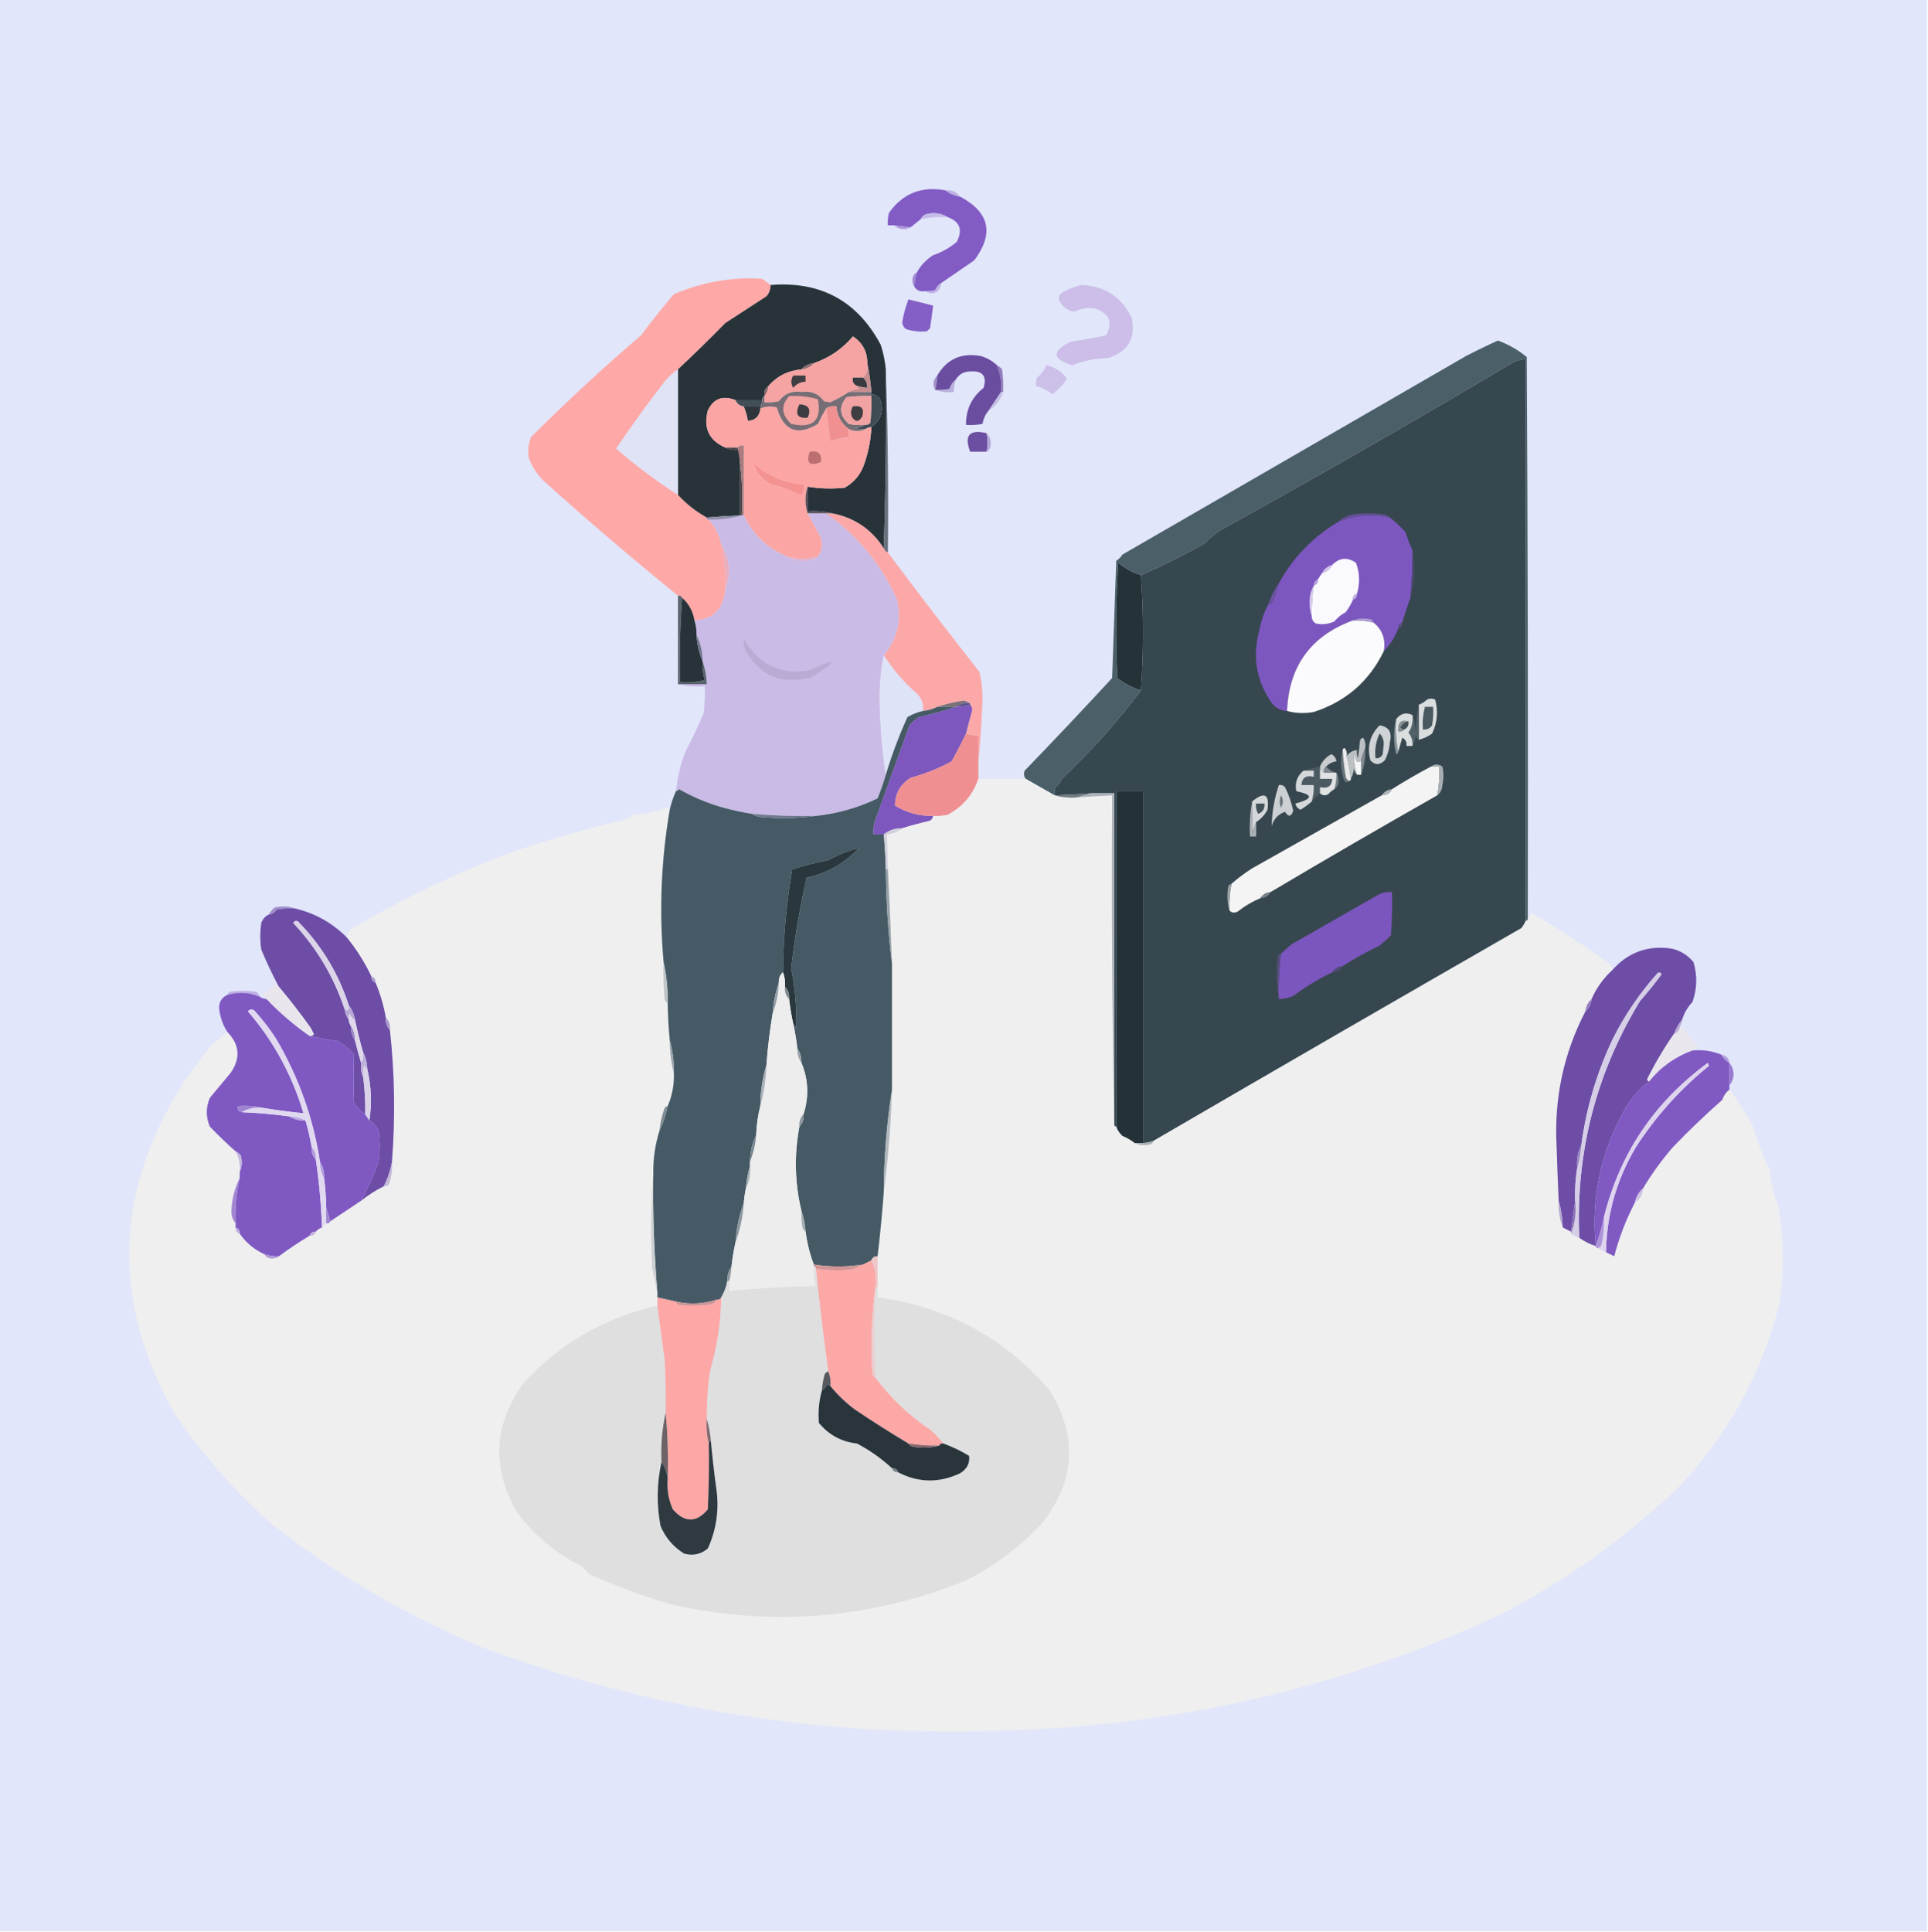 <?xml version="1.0" encoding="UTF-8"?>
<!DOCTYPE svg PUBLIC "-//W3C//DTD SVG 1.1//EN" "http://www.w3.org/Graphics/SVG/1.1/DTD/svg11.dtd">
<svg xmlns="http://www.w3.org/2000/svg" version="1.1" width="937px" height="939px" style="shape-rendering:geometricPrecision; text-rendering:geometricPrecision; image-rendering:optimizeQuality; fill-rule:evenodd; clip-rule:evenodd" xmlns:xlink="http://www.w3.org/1999/xlink">
<g><path style="opacity:1" fill="#e1e6fa" d="M -0.5,-0.5 C 311.833,-0.5 624.167,-0.5 936.5,-0.5C 936.5,312.5 936.5,625.5 936.5,938.5C 624.167,938.5 311.833,938.5 -0.5,938.5C -0.5,625.5 -0.5,312.5 -0.5,-0.5 Z"/></g>
<g><path style="opacity:1" fill="#825cc4" d="M 459.5,92.5 C 461.509,94.065 463.843,95.065 466.5,95.5C 480.909,103.111 483.243,113.444 473.5,126.5C 468.101,130.189 462.767,133.856 457.5,137.5C 456.163,138.315 455.163,139.482 454.5,141C 452.866,141.494 451.199,141.66 449.5,141.5C 447.302,141.88 445.635,141.213 444.5,139.5C 444.448,137.097 444.781,134.764 445.5,132.5C 447.412,129.025 450.078,126.192 453.5,124C 457.793,122.576 461.626,120.409 465,117.5C 467.989,111.656 466.489,107.656 460.5,105.5C 457.481,103.663 454.148,103.163 450.5,104C 449.058,104.377 448.058,105.21 447.5,106.5C 445.833,107.833 444.167,109.167 442.5,110.5C 439.833,110.167 437.167,109.833 434.5,109.5C 433.5,109.5 432.5,109.5 431.5,109.5C 431.338,107.473 431.505,105.473 432,103.5C 438.672,94.022 447.839,90.355 459.5,92.5 Z"/></g>
<g><path style="opacity:1" fill="#bdafe4" d="M 459.5,92.5 C 462.491,92.166 464.824,93.166 466.5,95.5C 463.843,95.065 461.509,94.065 459.5,92.5 Z"/></g>
<g><path style="opacity:1" fill="#c5bbe8" d="M 460.5,105.5 C 456.102,105.294 451.768,105.627 447.5,106.5C 448.058,105.21 449.058,104.377 450.5,104C 454.148,103.163 457.481,103.663 460.5,105.5 Z"/></g>
<g><path style="opacity:1" fill="#ad99db" d="M 434.5,109.5 C 437.167,109.833 439.833,110.167 442.5,110.5C 439.66,111.917 436.993,111.584 434.5,109.5 Z"/></g>
<g><path style="opacity:1" fill="#fea8a7" d="M 374.5,138.5 C 374.528,140.582 373.861,142.416 372.5,144C 365.833,148.333 359.167,152.667 352.5,157C 344.885,164.785 337.218,172.285 329.5,179.5C 327.147,181.101 324.98,183.101 323,185.5C 314.799,196.068 306.966,206.901 299.5,218C 309.023,226.248 319.023,233.748 329.5,240.5C 333.568,244.899 338.235,248.565 343.5,251.5C 343.5,252.167 343.833,252.5 344.5,252.5C 347.521,255.875 349.521,259.875 350.5,264.5C 352.182,271.712 352.848,279.045 352.5,286.5C 351.718,295.949 346.718,300.949 337.5,301.5C 336.78,297.055 334.78,293.388 331.5,290.5C 331.158,289.662 330.492,289.328 329.5,289.5C 307.27,271.447 285.437,252.781 264,233.5C 260.846,230.348 258.513,226.681 257,222.5C 256.454,219.101 256.787,215.768 258,212.5C 275.232,195.265 293.066,178.765 311.5,163C 316.593,156.151 321.926,149.484 327.5,143C 341.283,137.037 355.616,134.537 370.5,135.5C 371.852,136.524 373.185,137.524 374.5,138.5 Z"/></g>
<g><path style="opacity:1" fill="#a086d3" d="M 445.5,132.5 C 444.781,134.764 444.448,137.097 444.5,139.5C 443.853,138.726 443.52,137.726 443.5,136.5C 443.34,134.645 444.007,133.312 445.5,132.5 Z"/></g>
<g><path style="opacity:1" fill="#273339" d="M 374.5,138.5 C 398.764,136.545 416.598,146.212 428,167.5C 429.283,171.414 430.116,175.414 430.5,179.5C 430.831,208.671 430.498,237.671 429.5,266.5C 423.597,257.264 415.263,251.597 404.5,249.5C 400.702,248.517 396.702,248.183 392.5,248.5C 392.5,244.5 392.5,240.5 392.5,236.5C 398.472,237.474 404.472,237.641 410.5,237C 415.144,234.359 418.311,230.525 420,225.5C 422.047,219.673 423.213,213.673 423.5,207.5C 428.354,204.018 429.688,199.351 427.5,193.5C 426.378,192.37 425.044,191.703 423.5,191.5C 423.5,191.167 423.5,190.833 423.5,190.5C 423.089,185.662 422.422,180.995 421.5,176.5C 421.513,170.856 419.179,166.523 414.5,163.5C 409.402,169.556 403.069,173.889 395.5,176.5C 393.033,176.755 391.033,177.755 389.5,179.5C 383.027,180.089 377.694,182.756 373.5,187.5C 371.787,188.635 371.12,190.302 371.5,192.5C 370.662,192.842 370.328,193.508 370.5,194.5C 366.167,194.5 361.833,194.5 357.5,194.5C 351.311,191.982 346.811,193.648 344,199.5C 341.756,208.009 344.589,214.009 352.5,217.5C 354.607,218.468 356.941,218.802 359.5,218.5C 359.5,229.167 359.5,239.833 359.5,250.5C 354.155,250.687 348.822,251.02 343.5,251.5C 338.235,248.565 333.568,244.899 329.5,240.5C 329.5,220.167 329.5,199.833 329.5,179.5C 337.218,172.285 344.885,164.785 352.5,157C 359.167,152.667 365.833,148.333 372.5,144C 373.861,142.416 374.528,140.582 374.5,138.5 Z"/></g>
<g><path style="opacity:1" fill="#ccbee8" d="M 525.5,138.5 C 536.939,138.961 545.105,144.294 550,154.5C 552.068,164.441 548.235,170.941 538.5,174C 532.395,174.154 526.561,175.321 521,177.5C 511.207,174.409 511.041,170.575 520.5,166C 526.205,165.145 531.871,164.145 537.5,163C 540.947,156.871 539.28,152.538 532.5,150C 528.859,149.356 525.359,149.856 522,151.5C 518.451,150.782 515.951,148.782 514.5,145.5C 514.529,143.971 515.196,142.804 516.5,142C 519.459,140.396 522.459,139.229 525.5,138.5 Z"/></g>
<g><path style="opacity:1" fill="#beb2e5" d="M 457.5,137.5 C 456.523,142.322 453.856,143.655 449.5,141.5C 451.199,141.66 452.866,141.494 454.5,141C 455.163,139.482 456.163,138.315 457.5,137.5 Z"/></g>
<g><path style="opacity:1" fill="#845fc5" d="M 441.5,145.5 C 445.5,146.5 449.5,147.5 453.5,148.5C 453.048,152.163 452.548,155.83 452,159.5C 451.5,160 451,160.5 450.5,161C 447.134,161.33 443.801,160.997 440.5,160C 439.196,159.196 438.529,158.029 438.5,156.5C 439.125,152.693 440.125,149.027 441.5,145.5 Z"/></g>
<g><path style="opacity:1" fill="#f6a4a3" d="M 421.5,176.5 C 422.01,179.388 421.344,181.721 419.5,183.5C 417.833,183.5 416.167,183.5 414.5,183.5C 414.157,185.483 414.824,186.817 416.5,187.5C 416.611,188.117 416.944,188.617 417.5,189C 415.618,189.198 413.952,189.698 412.5,190.5C 409.684,192.41 406.684,194.077 403.5,195.5C 402.5,195.333 401.5,195.167 400.5,195C 397.757,191.297 394.09,189.797 389.5,190.5C 384.91,189.797 381.243,191.297 378.5,195C 376.19,195.497 373.857,195.663 371.5,195.5C 371.5,194.5 371.5,193.5 371.5,192.5C 372.537,191.07 373.204,189.403 373.5,187.5C 377.694,182.756 383.027,180.089 389.5,179.5C 391.967,179.245 393.967,178.245 395.5,176.5C 403.069,173.889 409.402,169.556 414.5,163.5C 419.179,166.523 421.513,170.856 421.5,176.5 Z"/></g>
<g><path style="opacity:1" fill="#4b5f69" d="M 742.5,446.5 C 742.5,447.167 742.167,447.5 741.5,447.5C 741.5,356.5 741.5,265.5 741.5,174.5C 739.436,174.687 737.436,175.187 735.5,176C 688.246,204.125 640.579,231.458 592.5,258C 589.94,259.773 587.607,261.773 585.5,264C 575.416,269.709 565.082,274.876 554.5,279.5C 550.407,278.287 546.741,276.287 543.5,273.5C 542.334,292.158 542.167,310.824 543,329.5C 546.529,332.17 550.362,334.17 554.5,335.5C 542.977,350.864 530.144,365.198 516,378.5C 515.385,380.116 514.385,381.449 513,382.5C 512.51,383.793 512.343,385.127 512.5,386.5C 507.861,383.845 503.194,381.179 498.5,378.5C 497.588,377.262 497.421,375.928 498,374.5C 512.405,359.598 526.572,344.598 540.5,329.5C 541.167,310.5 541.833,291.5 542.5,272.5C 543.719,271.737 544.719,270.737 545.5,269.5C 601.102,237.361 656.769,205.194 712.5,173C 717.706,170.312 722.872,167.812 728,165.5C 733.135,167.399 737.801,170.066 742,173.5C 742.5,264.499 742.667,355.499 742.5,446.5 Z"/></g>
<g><path style="opacity:1" fill="#6b4da0" d="M 484.5,177.5 C 486.278,181.565 486.945,185.899 486.5,190.5C 484.538,193.474 482.538,196.474 480.5,199.5C 478.95,201.3 477.95,203.467 477.5,206C 474.854,206.497 472.187,206.664 469.5,206.5C 469.365,199.102 472.199,193.102 478,188.5C 479.753,182.747 477.586,180.081 471.5,180.5C 468.372,180.561 466.039,181.894 464.5,184.5C 463.053,185.622 462.053,187.122 461.5,189C 459.19,189.497 456.857,189.663 454.5,189.5C 454.993,187.194 455.326,184.861 455.5,182.5C 460.163,174.506 467.163,171.34 476.5,173C 479.633,173.86 482.3,175.36 484.5,177.5 Z"/></g>
<g><path style="opacity:1" fill="#37474f" d="M 741.5,447.5 C 740.972,448.721 740.305,449.887 739.5,451C 679.665,485.364 619.998,519.864 560.5,554.5C 558.883,555.038 557.216,555.371 555.5,555.5C 555.5,498.5 555.5,441.5 555.5,384.5C 551.167,384.5 546.833,384.5 542.5,384.5C 542.5,438.833 542.5,493.167 542.5,547.5C 541.833,547.5 541.5,547.167 541.5,546.5C 541.5,492.833 541.5,439.167 541.5,385.5C 537.833,385.5 534.167,385.5 530.5,385.5C 524.509,385.966 518.509,386.299 512.5,386.5C 512.343,385.127 512.51,383.793 513,382.5C 514.385,381.449 515.385,380.116 516,378.5C 530.144,365.198 542.977,350.864 554.5,335.5C 555.825,316.931 555.825,298.264 554.5,279.5C 565.082,274.876 575.416,269.709 585.5,264C 587.607,261.773 589.94,259.773 592.5,258C 640.579,231.458 688.246,204.125 735.5,176C 737.436,175.187 739.436,174.687 741.5,174.5C 741.5,265.5 741.5,356.5 741.5,447.5 Z"/></g>
<g><path style="opacity:1" fill="#8e6b6e" d="M 395.5,176.5 C 393.967,178.245 391.967,179.245 389.5,179.5C 391.033,177.755 393.033,176.755 395.5,176.5 Z"/></g>
<g><path style="opacity:1" fill="#ccbfe8" d="M 508.5,177.5 C 512.662,178.413 515.996,180.58 518.5,184C 516.597,187.064 514.264,189.564 511.5,191.5C 509.041,189.697 506.374,188.363 503.5,187.5C 503.343,186.127 503.51,184.793 504,183.5C 506.102,181.905 507.602,179.905 508.5,177.5 Z"/></g>
<g><path style="opacity:1" fill="#e0e2f5" d="M 329.5,179.5 C 329.5,199.833 329.5,220.167 329.5,240.5C 319.023,233.748 309.023,226.248 299.5,218C 306.966,206.901 314.799,196.068 323,185.5C 324.98,183.101 327.147,181.101 329.5,179.5 Z"/></g>
<g><path style="opacity:1" fill="#3f3f43" d="M 385.5,182.5 C 387.5,182.5 389.5,182.5 391.5,182.5C 391.5,183.5 391.5,184.5 391.5,185.5C 389.071,185.585 387.071,186.585 385.5,188.5C 384.306,186.484 384.306,184.484 385.5,182.5 Z"/></g>
<g><path style="opacity:1" fill="#383b40" d="M 419.5,183.5 C 420.942,184.82 421.608,186.486 421.5,188.5C 419.784,188.371 418.117,188.038 416.5,187.5C 414.824,186.817 414.157,185.483 414.5,183.5C 416.167,183.5 417.833,183.5 419.5,183.5 Z"/></g>
<g><path style="opacity:1" fill="#907bbb" d="M 484.5,177.5 C 485.458,177.953 486.292,178.619 487,179.5C 487.499,183.152 487.665,186.818 487.5,190.5C 487.167,190.5 486.833,190.5 486.5,190.5C 486.945,185.899 486.278,181.565 484.5,177.5 Z"/></g>
<g><path style="opacity:1" fill="#68707c" d="M 430.5,179.5 C 431.498,208.995 431.831,238.662 431.5,268.5C 430.5,268.167 429.833,267.5 429.5,266.5C 430.498,237.671 430.831,208.671 430.5,179.5 Z"/></g>
<g><path style="opacity:1" fill="#a290c8" d="M 455.5,182.5 C 455.326,184.861 454.993,187.194 454.5,189.5C 453.133,186.988 453.466,184.655 455.5,182.5 Z"/></g>
<g><path style="opacity:1" fill="#836567" d="M 373.5,187.5 C 373.204,189.403 372.537,191.07 371.5,192.5C 371.12,190.302 371.787,188.635 373.5,187.5 Z"/></g>
<g><path style="opacity:1" fill="#c78e8f" d="M 421.5,176.5 C 422.422,180.995 423.089,185.662 423.5,190.5C 419.833,190.5 416.167,190.5 412.5,190.5C 413.952,189.698 415.618,189.198 417.5,189C 416.944,188.617 416.611,188.117 416.5,187.5C 418.117,188.038 419.784,188.371 421.5,188.5C 421.608,186.486 420.942,184.82 419.5,183.5C 421.344,181.721 422.01,179.388 421.5,176.5 Z"/></g>
<g><path style="opacity:1" fill="#bab0dc" d="M 464.5,184.5 C 463.85,186.435 463.517,188.435 463.5,190.5C 460.287,190.81 457.287,190.477 454.5,189.5C 456.857,189.663 459.19,189.497 461.5,189C 462.053,187.122 463.053,185.622 464.5,184.5 Z"/></g>
<g><path style="opacity:1" fill="#c5bfe4" d="M 486.5,190.5 C 486.833,190.5 487.167,190.5 487.5,190.5C 486.306,194.363 483.973,197.363 480.5,199.5C 482.538,196.474 484.538,193.474 486.5,190.5 Z"/></g>
<g><path style="opacity:1" fill="#fba6a5" d="M 357.5,194.5 C 358.262,196.262 359.596,197.262 361.5,197.5C 362.455,199.746 363.122,202.079 363.5,204.5C 367.133,204.201 369.133,202.201 369.5,198.5C 372.073,197.445 374.739,197.278 377.5,198C 380.854,209.405 387.52,212.072 397.5,206C 398.752,203.367 400.086,200.867 401.5,198.5C 402.167,203.681 402.833,209.015 403.5,214.5C 406.399,213.358 409.399,212.692 412.5,212.5C 412.5,211.167 412.5,209.833 412.5,208.5C 415.272,209.767 417.939,209.767 420.5,208.5C 421.391,207.89 422.391,207.557 423.5,207.5C 423.213,213.673 422.047,219.673 420,225.5C 418.311,230.525 415.144,234.359 410.5,237C 404.472,237.641 398.472,237.474 392.5,236.5C 391.167,240.833 391.167,245.167 392.5,249.5C 394.766,253.313 396.932,257.313 399,261.5C 399.932,264.823 399.432,267.823 397.5,270.5C 392.509,271.752 387.509,271.752 382.5,270.5C 372.8,266.462 365.8,259.795 361.5,250.5C 361.5,239.167 361.5,227.833 361.5,216.5C 360.209,216.263 359.209,216.596 358.5,217.5C 356.5,217.5 354.5,217.5 352.5,217.5C 344.589,214.009 341.756,208.009 344,199.5C 346.811,193.648 351.311,191.982 357.5,194.5 Z"/></g>
<g><path style="opacity:1" fill="#434f57" d="M 357.5,194.5 C 361.833,194.5 366.167,194.5 370.5,194.5C 370.443,195.609 370.11,196.609 369.5,197.5C 366.833,197.5 364.167,197.5 361.5,197.5C 359.596,197.262 358.262,196.262 357.5,194.5 Z"/></g>
<g><path style="opacity:1" fill="#2e363b" d="M 361.5,197.5 C 364.167,197.5 366.833,197.5 369.5,197.5C 369.5,197.833 369.5,198.167 369.5,198.5C 369.133,202.201 367.133,204.201 363.5,204.5C 363.122,202.079 362.455,199.746 361.5,197.5 Z"/></g>
<g><path style="opacity:1" fill="#776e75" d="M 412.5,190.5 C 416.167,190.5 419.833,190.5 423.5,190.5C 423.5,190.833 423.5,191.167 423.5,191.5C 423.5,191.833 423.5,192.167 423.5,192.5C 419.486,192.334 415.486,192.501 411.5,193C 407.562,197.42 407.896,201.753 412.5,206C 415.146,206.497 417.813,206.664 420.5,206.5C 419.048,207.302 417.382,207.802 415.5,208C 417.134,208.494 418.801,208.66 420.5,208.5C 417.939,209.767 415.272,209.767 412.5,208.5C 408.807,205.795 406.807,202.128 406.5,197.5C 404.585,197.216 402.919,197.549 401.5,198.5C 400.086,200.867 398.752,203.367 397.5,206C 387.52,212.072 380.854,209.405 377.5,198C 374.739,197.278 372.073,197.445 369.5,198.5C 369.5,198.167 369.5,197.833 369.5,197.5C 370.11,196.609 370.443,195.609 370.5,194.5C 370.328,193.508 370.662,192.842 371.5,192.5C 371.5,193.5 371.5,194.5 371.5,195.5C 373.857,195.663 376.19,195.497 378.5,195C 381.243,191.297 384.91,189.797 389.5,190.5C 394.09,189.797 397.757,191.297 400.5,195C 401.5,195.167 402.5,195.333 403.5,195.5C 406.684,194.077 409.684,192.41 412.5,190.5 Z"/></g>
<g><path style="opacity:1" fill="#f2a3a2" d="M 383.5,192.5 C 388.267,192.191 392.934,192.691 397.5,194C 399.461,204.366 395.127,208.366 384.5,206C 379.731,201.554 379.398,197.054 383.5,192.5 Z"/></g>
<g><path style="opacity:1" fill="#3a3c41" d="M 388.5,196.5 C 393.014,196.693 394.347,198.86 392.5,203C 387.57,203.427 386.237,201.26 388.5,196.5 Z"/></g>
<g><path style="opacity:1" fill="#f0a3a2" d="M 423.5,192.5 C 423.666,196.846 423.499,201.179 423,205.5C 422.329,206.252 421.496,206.586 420.5,206.5C 417.813,206.664 415.146,206.497 412.5,206C 407.896,201.753 407.562,197.42 411.5,193C 415.486,192.501 419.486,192.334 423.5,192.5 Z"/></g>
<g><path style="opacity:1" fill="#f09090" d="M 401.5,198.5 C 402.919,197.549 404.585,197.216 406.5,197.5C 406.807,202.128 408.807,205.795 412.5,208.5C 412.5,209.833 412.5,211.167 412.5,212.5C 409.399,212.692 406.399,213.358 403.5,214.5C 402.833,209.015 402.167,203.681 401.5,198.5 Z"/></g>
<g><path style="opacity:1" fill="#404c54" d="M 423.5,191.5 C 425.044,191.703 426.378,192.37 427.5,193.5C 429.688,199.351 428.354,204.018 423.5,207.5C 422.391,207.557 421.391,207.89 420.5,208.5C 418.801,208.66 417.134,208.494 415.5,208C 417.382,207.802 419.048,207.302 420.5,206.5C 421.496,206.586 422.329,206.252 423,205.5C 423.499,201.179 423.666,196.846 423.5,192.5C 423.5,192.167 423.5,191.833 423.5,191.5 Z"/></g>
<g><path style="opacity:1" fill="#3d3d42" d="M 414.5,197.5 C 418.677,196.842 420.177,198.508 419,202.5C 417.333,205.167 415.667,205.167 414,202.5C 413.36,200.735 413.527,199.068 414.5,197.5 Z"/></g>
<g><path style="opacity:1" fill="#6d4fa1" d="M 479.5,210.5 C 480.078,213.612 480.078,216.612 479.5,219.5C 476.833,219.5 474.167,219.5 471.5,219.5C 468.452,211.545 471.119,208.545 479.5,210.5 Z"/></g>
<g><path style="opacity:1" fill="#b3a7d7" d="M 479.5,210.5 C 480.94,211.946 481.607,213.779 481.5,216C 481.392,217.681 480.725,218.848 479.5,219.5C 480.078,216.612 480.078,213.612 479.5,210.5 Z"/></g>
<g><path style="opacity:1" fill="#4a4449" d="M 352.5,217.5 C 354.5,217.5 356.5,217.5 358.5,217.5C 360.477,228.116 361.144,239.116 360.5,250.5C 360.167,250.5 359.833,250.5 359.5,250.5C 359.5,239.833 359.5,229.167 359.5,218.5C 356.941,218.802 354.607,218.468 352.5,217.5 Z"/></g>
<g><path style="opacity:1" fill="#ab7b7d" d="M 358.5,217.5 C 359.209,216.596 360.209,216.263 361.5,216.5C 361.5,227.833 361.5,239.167 361.5,250.5C 361.167,250.5 360.833,250.5 360.5,250.5C 361.144,239.116 360.477,228.116 358.5,217.5 Z"/></g>
<g><path style="opacity:1" fill="#bc6f71" d="M 393.5,219.5 C 397.691,218.869 399.525,220.535 399,224.5C 393.42,226.752 391.587,225.085 393.5,219.5 Z"/></g>
<g><path style="opacity:1" fill="#f49292" d="M 366.5,225.5 C 373.259,231.539 381.259,234.873 390.5,235.5C 390.785,237.288 390.452,238.955 389.5,240.5C 384.669,238.209 379.669,236.375 374.5,235C 370.492,232.837 367.826,229.67 366.5,225.5 Z"/></g>
<g><path style="opacity:1" fill="#574f55" d="M 392.5,236.5 C 392.5,240.5 392.5,244.5 392.5,248.5C 396.702,248.183 400.702,248.517 404.5,249.5C 403.5,249.5 402.5,249.5 401.5,249.5C 398.5,249.5 395.5,249.5 392.5,249.5C 391.167,245.167 391.167,240.833 392.5,236.5 Z"/></g>
<g><path style="opacity:1" fill="#cabbe6" d="M 392.5,249.5 C 395.5,249.5 398.5,249.5 401.5,249.5C 416.769,260.281 428.269,274.281 436,291.5C 438.242,301.714 436.075,310.714 429.5,318.5C 428.125,325.453 427.459,332.619 427.5,340C 427.675,352.39 428.675,364.557 430.5,376.5C 429.354,380.4 428.02,384.233 426.5,388C 416.87,392.605 406.87,395.438 396.5,396.5C 386.14,396.704 375.806,396.371 365.5,395.5C 360.785,394.757 356.119,393.757 351.5,392.5C 343.938,390.37 336.771,387.37 330,383.5C 329.617,384.056 329.117,384.389 328.5,384.5C 329.207,378.005 330.707,371.671 333,365.5C 336.268,359.297 339.268,352.963 342,346.5C 342.499,342.179 342.666,337.846 342.5,333.5C 337.968,333.818 333.634,333.485 329.5,332.5C 334.167,332.5 338.833,332.5 343.5,332.5C 343.354,328.613 342.687,324.946 341.5,321.5C 341.449,316.813 340.449,312.479 338.5,308.5C 338.552,306.097 338.219,303.764 337.5,301.5C 346.718,300.949 351.718,295.949 352.5,286.5C 355.407,278.898 354.74,271.565 350.5,264.5C 349.521,259.875 347.521,255.875 344.5,252.5C 350.069,252.624 355.402,251.957 360.5,250.5C 360.833,250.5 361.167,250.5 361.5,250.5C 365.8,259.795 372.8,266.462 382.5,270.5C 384.848,271.952 387.514,272.618 390.5,272.5C 393.205,272.684 395.538,272.017 397.5,270.5C 399.432,267.823 399.932,264.823 399,261.5C 396.932,257.313 394.766,253.313 392.5,249.5 Z"/></g>
<g><path style="opacity:1" fill="#7d57c0" d="M 675.5,251.5 C 678.104,253.6 680.604,255.933 683,258.5C 684.027,261.662 685.194,264.662 686.5,267.5C 686.477,275.183 686.143,282.85 685.5,290.5C 684.049,294.368 682.715,298.368 681.5,302.5C 680.094,302.973 679.427,303.973 679.5,305.5C 677.914,309.678 675.581,313.345 672.5,316.5C 673.552,310.743 671.885,306.076 667.5,302.5C 667.389,301.883 667.056,301.383 666.5,301C 663.304,300.195 660.304,300.362 657.5,301.5C 637.063,309.034 626.396,323.701 625.5,345.5C 622.383,345.358 619.883,344.024 618,341.5C 610.578,330.868 608.578,319.201 612,306.5C 612.822,301.811 614.322,297.477 616.5,293.5C 617.376,293.631 618.043,293.298 618.5,292.5C 619.705,289.55 620.705,286.55 621.5,283.5C 628.4,270.931 638.067,260.931 650.5,253.5C 658.612,250.389 666.946,249.722 675.5,251.5 Z"/></g>
<g><path style="opacity:1" fill="#8e8da8" d="M 359.5,250.5 C 359.833,250.5 360.167,250.5 360.5,250.5C 355.402,251.957 350.069,252.624 344.5,252.5C 343.833,252.5 343.5,252.167 343.5,251.5C 348.822,251.02 354.155,250.687 359.5,250.5 Z"/></g>
<g><path style="opacity:1" fill="#fca8a8" d="M 401.5,249.5 C 402.5,249.5 403.5,249.5 404.5,249.5C 415.263,251.597 423.597,257.264 429.5,266.5C 429.833,267.5 430.5,268.167 431.5,268.5C 446.094,288.022 460.927,307.356 476,326.5C 477.015,330.765 477.515,335.098 477.5,339.5C 477.101,350.007 476.434,360.341 475.5,370.5C 475.5,366.167 475.5,361.833 475.5,357.5C 473.435,357.483 471.435,357.15 469.5,356.5C 470.432,352.687 471.432,348.853 472.5,345C 472.472,343.93 472.139,343.097 471.5,342.5C 471.5,341.833 471.167,341.5 470.5,341.5C 469.903,340.861 469.07,340.528 468,340.5C 463.63,341.202 459.464,342.202 455.5,343.5C 453.401,344.612 451.067,345.279 448.5,345.5C 448.856,342.436 448.023,339.769 446,337.5C 439.427,331.784 433.927,325.45 429.5,318.5C 436.075,310.714 438.242,301.714 436,291.5C 428.269,274.281 416.769,260.281 401.5,249.5 Z"/></g>
<g><path style="opacity:1" fill="#645198" d="M 675.5,251.5 C 666.946,249.722 658.612,250.389 650.5,253.5C 652.385,251.689 654.719,250.522 657.5,250C 662.5,249.333 667.5,249.333 672.5,250C 673.737,250.232 674.737,250.732 675.5,251.5 Z"/></g>
<g><path style="opacity:1" fill="#e3b2c9" d="M 382.5,270.5 C 387.509,271.752 392.509,271.752 397.5,270.5C 395.538,272.017 393.205,272.684 390.5,272.5C 387.514,272.618 384.848,271.952 382.5,270.5 Z"/></g>
<g><path style="opacity:1" fill="#faf9fd" d="M 659.5,288.5 C 658.094,288.973 657.427,289.973 657.5,291.5C 656.588,293.595 655.421,295.595 654,297.5C 651.876,298.622 650.043,300.122 648.5,302C 645.594,303.318 642.594,303.652 639.5,303C 638.177,302.184 637.511,301.017 637.5,299.5C 637.413,294.463 637.746,289.463 638.5,284.5C 639.906,284.027 640.573,283.027 640.5,281.5C 641.167,280.5 641.833,279.5 642.5,278.5C 644.749,277.92 646.415,276.587 647.5,274.5C 650.95,270.959 654.783,270.625 659,273.5C 660.827,278.433 660.993,283.433 659.5,288.5 Z"/></g>
<g><path style="opacity:1" fill="#eaafbf" d="M 350.5,264.5 C 354.74,271.565 355.407,278.898 352.5,286.5C 352.848,279.045 352.182,271.712 350.5,264.5 Z"/></g>
<g><path style="opacity:1" fill="#4b4a70" d="M 686.5,267.5 C 687.872,275.223 687.539,282.889 685.5,290.5C 686.143,282.85 686.477,275.183 686.5,267.5 Z"/></g>
<g><path style="opacity:1" fill="#253238" d="M 554.5,279.5 C 555.825,298.264 555.825,316.931 554.5,335.5C 550.362,334.17 546.529,332.17 543,329.5C 542.167,310.824 542.334,292.158 543.5,273.5C 546.741,276.287 550.407,278.287 554.5,279.5 Z"/></g>
<g><path style="opacity:1" fill="#d3c6ea" d="M 647.5,274.5 C 646.415,276.587 644.749,277.92 642.5,278.5C 643.585,276.413 645.251,275.08 647.5,274.5 Z"/></g>
<g><path style="opacity:1" fill="#b49fdc" d="M 640.5,281.5 C 640.573,283.027 639.906,284.027 638.5,284.5C 638.427,282.973 639.094,281.973 640.5,281.5 Z"/></g>
<g><path style="opacity:1" fill="#59646e" d="M 329.5,289.5 C 330.492,289.328 331.158,289.662 331.5,290.5C 330.504,303.99 330.171,317.656 330.5,331.5C 334.555,331.824 338.555,331.491 342.5,330.5C 341.593,327.579 341.26,324.579 341.5,321.5C 342.687,324.946 343.354,328.613 343.5,332.5C 338.833,332.5 334.167,332.5 329.5,332.5C 329.5,318.167 329.5,303.833 329.5,289.5 Z"/></g>
<g><path style="opacity:1" fill="#c2b3e3" d="M 659.5,288.5 C 659.573,290.027 658.906,291.027 657.5,291.5C 657.427,289.973 658.094,288.973 659.5,288.5 Z"/></g>
<g><path style="opacity:1" fill="#273339" d="M 331.5,290.5 C 334.78,293.388 336.78,297.055 337.5,301.5C 338.219,303.764 338.552,306.097 338.5,308.5C 338.763,313.124 339.763,317.458 341.5,321.5C 341.26,324.579 341.593,327.579 342.5,330.5C 338.555,331.491 334.555,331.824 330.5,331.5C 330.171,317.656 330.504,303.99 331.5,290.5 Z"/></g>
<g><path style="opacity:1" fill="#6a52a1" d="M 621.5,283.5 C 620.705,286.55 619.705,289.55 618.5,292.5C 618.043,293.298 617.376,293.631 616.5,293.5C 617.675,289.817 619.341,286.484 621.5,283.5 Z"/></g>
<g><path style="opacity:1" fill="#dacfed" d="M 638.5,284.5 C 637.746,289.463 637.413,294.463 637.5,299.5C 636.838,297.696 636.505,295.696 636.5,293.5C 636.343,290.186 637.009,287.186 638.5,284.5 Z"/></g>
<g><path style="opacity:1" fill="#fbfafc" d="M 657.5,301.5 C 660.902,301.342 664.236,301.676 667.5,302.5C 671.885,306.076 673.552,310.743 672.5,316.5C 665.395,331.098 654.062,340.931 638.5,346C 633.98,346.814 629.646,346.647 625.5,345.5C 626.396,323.701 637.063,309.034 657.5,301.5 Z"/></g>
<g><path style="opacity:1" fill="#af99da" d="M 657.5,301.5 C 660.304,300.362 663.304,300.195 666.5,301C 667.056,301.383 667.389,301.883 667.5,302.5C 664.236,301.676 660.902,301.342 657.5,301.5 Z"/></g>
<g><path style="opacity:1" fill="#584f84" d="M 681.5,302.5 C 681.573,304.027 680.906,305.027 679.5,305.5C 679.427,303.973 680.094,302.973 681.5,302.5 Z"/></g>
<g><path style="opacity:1" fill="#b9abd3" d="M 361.5,310.5 C 368.337,322.585 378.67,327.752 392.5,326C 407.426,319.452 408.093,320.452 394.5,329C 379.973,333.054 369.139,328.554 362,315.5C 361.506,313.866 361.34,312.199 361.5,310.5 Z"/></g>
<g><path style="opacity:1" fill="#72768b" d="M 338.5,308.5 C 340.449,312.479 341.449,316.813 341.5,321.5C 339.763,317.458 338.763,313.124 338.5,308.5 Z"/></g>
<g><path style="opacity:1" fill="#dfe3f7" d="M 429.5,318.5 C 433.927,325.45 439.427,331.784 446,337.5C 448.023,339.769 448.856,342.436 448.5,345.5C 445.864,346.119 443.364,347.119 441,348.5C 436.892,357.591 433.392,366.924 430.5,376.5C 428.675,364.557 427.675,352.39 427.5,340C 427.459,332.619 428.125,325.453 429.5,318.5 Z"/></g>
<g><path style="opacity:1" fill="#7c7177" d="M 470.5,341.5 C 468.214,341.595 466.214,342.262 464.5,343.5C 461.5,343.5 458.5,343.5 455.5,343.5C 459.464,342.202 463.63,341.202 468,340.5C 469.07,340.528 469.903,340.861 470.5,341.5 Z"/></g>
<g><path style="opacity:1" fill="#5e548b" d="M 470.5,341.5 C 471.167,341.5 471.5,341.833 471.5,342.5C 469.236,343.219 466.903,343.552 464.5,343.5C 466.214,342.262 468.214,341.595 470.5,341.5 Z"/></g>
<g><path style="opacity:1" fill="#7e57be" d="M 471.5,342.5 C 472.139,343.097 472.472,343.93 472.5,345C 471.432,348.853 470.432,352.687 469.5,356.5C 467.324,361.017 464.99,365.517 462.5,370C 456.144,373.452 449.477,376.118 442.5,378C 437.473,381.231 434.973,385.731 435,391.5C 440.622,394.948 446.789,396.615 453.5,396.5C 453.423,397.75 452.756,398.583 451.5,399C 447.001,400.039 442.668,401.206 438.5,402.5C 435.008,402.446 432.008,403.446 429.5,405.5C 427.833,405.5 426.167,405.5 424.5,405.5C 424.338,403.473 424.505,401.473 425,399.5C 430.682,383.784 436.348,368.118 442,352.5C 443.351,350.981 444.851,349.648 446.5,348.5C 452.688,347.071 458.688,345.405 464.5,343.5C 466.903,343.552 469.236,343.219 471.5,342.5 Z"/></g>
<g><path style="opacity:1" fill="#daddde" d="M 689.5,359.5 C 689.5,353.833 689.5,348.167 689.5,342.5C 690.973,341.928 692.307,341.095 693.5,340C 694.833,339.333 696.167,339.333 697.5,340C 699.047,345.649 698.547,351.149 696,356.5C 694.007,357.914 691.84,358.914 689.5,359.5 Z"/></g>
<g><path style="opacity:1" fill="#4a5860" d="M 692.5,343.5 C 693.833,343.5 695.167,343.5 696.5,343.5C 696.665,346.518 696.498,349.518 696,352.5C 694.89,354.037 693.39,354.703 691.5,354.5C 691.244,350.731 691.577,347.064 692.5,343.5 Z"/></g>
<g><path style="opacity:1" fill="#879298" d="M 678.5,349.5 C 678.179,355.026 678.512,360.36 679.5,365.5C 679.44,366.043 679.107,366.376 678.5,366.5C 677.184,360.68 677.184,355.013 678.5,349.5 Z"/></g>
<g><path style="opacity:1" fill="#526067" d="M 689.5,342.5 C 689.5,348.167 689.5,353.833 689.5,359.5C 688.778,359.082 688.278,358.416 688,357.5C 687.802,359.382 687.302,361.048 686.5,362.5C 686.679,360.046 686.013,357.879 684.5,356C 686.177,353.453 686.844,350.62 686.5,347.5C 687.317,349.969 687.817,352.635 688,355.5C 688.175,350.981 688.675,346.647 689.5,342.5 Z"/></g>
<g><path style="opacity:1" fill="#f08f91" d="M 469.5,356.5 C 471.435,357.15 473.435,357.483 475.5,357.5C 475.5,361.833 475.5,366.167 475.5,370.5C 475.5,373.167 475.5,375.833 475.5,378.5C 472.867,386.304 467.867,392.138 460.5,396C 458.19,396.497 455.857,396.663 453.5,396.5C 446.789,396.615 440.622,394.948 435,391.5C 434.973,385.731 437.473,381.231 442.5,378C 449.477,376.118 456.144,373.452 462.5,370C 464.99,365.517 467.324,361.017 469.5,356.5 Z"/></g>
<g><path style="opacity:1" fill="#dbdedf" d="M 686.5,347.5 C 686.844,350.62 686.177,353.453 684.5,356C 686.013,357.879 686.679,360.046 686.5,362.5C 685.5,362.5 684.5,362.5 683.5,362.5C 683.778,360.654 683.111,359.32 681.5,358.5C 680.832,360.969 680.165,363.302 679.5,365.5C 678.512,360.36 678.179,355.026 678.5,349.5C 680.715,346.66 683.382,345.993 686.5,347.5 Z"/></g>
<g><path style="opacity:1" fill="#45535a" d="M 684.5,350.5 C 684.771,352.38 684.104,353.713 682.5,354.5C 681.624,354.631 680.957,354.298 680.5,353.5C 681.283,351.712 682.616,350.712 684.5,350.5 Z"/></g>
<g><path style="opacity:1" fill="#868f94" d="M 684.5,350.5 C 682.616,350.712 681.283,351.712 680.5,353.5C 680.957,354.298 681.624,354.631 682.5,354.5C 681.791,355.404 680.791,355.737 679.5,355.5C 679.147,351.176 680.814,349.509 684.5,350.5 Z"/></g>
<g><path style="opacity:1" fill="#bbc0c3" d="M 663.5,363.5 C 662.715,365.374 662.048,367.374 661.5,369.5C 660.603,370.598 659.77,370.598 659,369.5C 658.667,368.167 658.333,366.833 658,365.5C 657.86,369.234 658.36,372.901 659.5,376.5C 658.732,375.737 658.232,374.737 658,373.5C 657.802,375.382 657.302,377.048 656.5,378.5C 656.039,374.788 655.373,371.121 654.5,367.5C 655.67,365.721 657.336,364.721 659.5,364.5C 659.343,365.873 659.51,367.207 660,368.5C 660.333,365.5 660.667,362.5 661,359.5C 661.414,359.043 661.914,358.709 662.5,358.5C 663.452,360.045 663.785,361.712 663.5,363.5 Z"/></g>
<g><path style="opacity:1" fill="#cfd3d5" d="M 670.5,352.5 C 674.954,353.161 676.621,355.828 675.5,360.5C 675.302,363.702 674.469,366.702 673,369.5C 670.506,371.901 668.173,371.901 666,369.5C 664.268,362.84 665.768,357.174 670.5,352.5 Z"/></g>
<g><path style="opacity:1" fill="#3d4c54" d="M 670.5,356.5 C 671.777,357.694 672.444,359.36 672.5,361.5C 672.333,363.167 672.167,364.833 672,366.5C 671.29,367.973 670.124,368.64 668.5,368.5C 668.016,364.173 668.682,360.173 670.5,356.5 Z"/></g>
<g><path style="opacity:1" fill="#c8ccce" d="M 644.5,372.5 C 643.596,373.209 643.263,374.209 643.5,375.5C 642.833,374.833 642.167,374.167 641.5,373.5C 641.5,373.167 641.5,372.833 641.5,372.5C 642.65,369.862 644.483,367.862 647,366.5C 648.442,367.212 649.275,368.379 649.5,370C 647.657,370.188 645.99,371.021 644.5,372.5 Z"/></g>
<g><path style="opacity:1" fill="#f5f6f6" d="M 661.5,369.5 C 661.5,371.833 661.5,374.167 661.5,376.5C 660.833,376.5 660.167,376.5 659.5,376.5C 658.36,372.901 657.86,369.234 658,365.5C 658.333,366.833 658.667,368.167 659,369.5C 659.77,370.598 660.603,370.598 661.5,369.5 Z"/></g>
<g><path style="opacity:1" fill="#677379" d="M 652.5,364.5 C 652.765,368.853 653.265,373.187 654,377.5C 654.278,378.416 654.778,379.082 655.5,379.5C 654.434,380.692 653.601,380.359 653,378.5C 651.511,373.711 651.344,369.044 652.5,364.5 Z"/></g>
<g><path style="opacity:1" fill="#e8e9ea" d="M 654.5,367.5 C 655.373,371.121 656.039,374.788 656.5,378.5C 656.5,379.167 656.167,379.5 655.5,379.5C 654.778,379.082 654.278,378.416 654,377.5C 653.265,373.187 652.765,368.853 652.5,364.5C 652.56,363.957 652.893,363.624 653.5,363.5C 654.429,364.689 654.762,366.022 654.5,367.5 Z"/></g>
<g><path style="opacity:1" fill="#7d878d" d="M 663.5,363.5 C 663.72,368.1 663.054,372.433 661.5,376.5C 661.5,374.167 661.5,371.833 661.5,369.5C 662.048,367.374 662.715,365.374 663.5,363.5 Z"/></g>
<g><path style="opacity:1" fill="#f4f4f4" d="M 695.5,372.5 C 696.833,372.5 698.167,372.5 699.5,372.5C 699.717,377.23 699.383,381.897 698.5,386.5C 671.333,401.916 644.333,417.582 617.5,433.5C 615.326,433.75 613.659,434.75 612.5,436.5C 608.531,438.151 604.865,440.318 601.5,443C 599.934,443.765 598.601,443.598 597.5,442.5C 597.294,438.102 597.627,433.768 598.5,429.5C 601.586,426.777 604.92,424.277 608.5,422C 629.523,410.157 650.523,398.323 671.5,386.5C 673.848,386.408 675.514,385.408 676.5,383.5C 682.697,379.569 689.031,375.902 695.5,372.5 Z"/></g>
<g><path style="opacity:1" fill="#7d868c" d="M 644.5,372.5 C 645.802,374.028 647.469,375.028 649.5,375.5C 647.5,375.5 645.5,375.5 643.5,375.5C 643.263,374.209 643.596,373.209 644.5,372.5 Z"/></g>
<g><path style="opacity:1" fill="#a8afb4" d="M 695.5,372.5 C 697.223,371.193 699.057,371.193 701,372.5C 701.667,375.5 701.667,378.5 701,381.5C 700.901,383.653 700.067,385.319 698.5,386.5C 699.383,381.897 699.717,377.23 699.5,372.5C 698.167,372.5 696.833,372.5 695.5,372.5 Z"/></g>
<g><path style="opacity:1" fill="#4c5a61" d="M 641.5,372.5 C 641.5,372.833 641.5,373.167 641.5,373.5C 641.5,375.167 641.5,376.833 641.5,378.5C 643.5,378.5 645.5,378.5 647.5,378.5C 647.241,382.068 645.241,383.401 641.5,382.5C 641.5,383.5 641.5,384.5 641.5,385.5C 640.167,386.833 638.833,388.167 637.5,389.5C 638.265,386.904 638.599,384.237 638.5,381.5C 636.5,381.5 634.5,381.5 632.5,381.5C 632.759,377.932 634.759,376.599 638.5,377.5C 638.5,376.5 638.5,375.5 638.5,374.5C 636.833,374.5 635.167,374.5 633.5,374.5C 636.053,373.745 638.72,373.078 641.5,372.5 Z"/></g>
<g><path style="opacity:1" fill="#efefef" d="M 475.5,378.5 C 483.167,378.5 490.833,378.5 498.5,378.5C 503.194,381.179 507.861,383.845 512.5,386.5C 515.962,387.482 519.629,387.815 523.5,387.5C 529.161,387.093 534.828,386.76 540.5,386.5C 540.168,440.003 540.501,493.336 541.5,546.5C 541.5,547.167 541.833,547.5 542.5,547.5C 543.117,549.229 544.117,550.729 545.5,552C 547.727,552.941 549.727,554.108 551.5,555.5C 553.966,556.634 556.633,556.801 559.5,556C 560.056,555.617 560.389,555.117 560.5,554.5C 619.998,519.864 679.665,485.364 739.5,451C 740.305,449.887 740.972,448.721 741.5,447.5C 742.167,447.5 742.5,447.167 742.5,446.5C 743.268,445.737 743.768,444.737 744,443.5C 757.259,451.211 770.093,459.544 782.5,468.5C 783.386,469.325 783.719,470.325 783.5,471.5C 779.185,475.462 775.852,480.129 773.5,485.5C 771.755,487.033 770.755,489.033 770.5,491.5C 759.919,511.895 755.252,533.728 756.5,557C 756.776,565.839 757.109,574.672 757.5,583.5C 757.28,588.1 757.946,592.433 759.5,596.5C 760.833,597.167 762.167,597.833 763.5,598.5C 763.5,598.833 763.5,599.167 763.5,599.5C 764.671,600.345 766.005,601.011 767.5,601.5C 769.938,603.267 772.605,604.601 775.5,605.5C 775.5,606.167 775.833,606.5 776.5,606.5C 777.671,607.345 779.005,608.011 780.5,608.5C 781.807,609.153 783.14,609.82 784.5,610.5C 786.855,601.43 790.189,592.764 794.5,584.5C 796.931,582.954 798.264,580.621 798.5,577.5C 802.728,570.432 807.561,563.765 813,557.5C 820.697,549.469 828.697,541.802 837,534.5C 837.697,532.416 838.864,530.749 840.5,529.5C 844.78,535.099 848.614,541.099 852,547.5C 854.082,554.749 856.749,561.749 860,568.5C 860.739,574.866 862.239,581.033 864.5,587C 866.962,602.129 867.129,617.296 865,632.5C 856.483,667.34 839.816,697.674 815,723.5C 789.645,747.51 761.479,767.677 730.5,784C 653.88,819.732 572.88,838.732 487.5,841C 400.521,844.279 316.521,830.945 235.5,801C 198.405,785.645 164.072,765.645 132.5,741C 114.19,724.857 98.19,706.69 84.5,686.5C 54.123,632.163 55.623,578.83 89,526.5C 93.423,519.989 98.089,513.655 103,507.5C 105.731,505.582 108.231,503.582 110.5,501.5C 116.528,507.66 117.028,514.327 112,521.5C 108.667,525.5 105.333,529.5 102,533.5C 100,538.167 100,542.833 102,547.5C 106.036,551.704 110.202,555.704 114.5,559.5C 116.178,562.552 116.845,565.885 116.5,569.5C 116.5,570.5 116.5,571.5 116.5,572.5C 114.105,577.274 112.772,582.441 112.5,588C 112.336,590.544 113.003,592.71 114.5,594.5C 114.5,595.167 114.5,595.833 114.5,596.5C 114.427,598.027 115.094,599.027 116.5,599.5C 119.574,603.904 123.574,607.237 128.5,609.5C 129.312,610.993 130.645,611.66 132.5,611.5C 133.726,611.48 134.726,611.147 135.5,610.5C 140.328,606.919 145.328,603.585 150.5,600.5C 152.027,600.573 153.027,599.906 153.5,598.5C 154.29,597.599 155.29,596.932 156.5,596.5C 157.167,595.833 157.833,595.167 158.5,594.5C 159.492,594.672 160.158,594.338 160.5,593.5C 165.477,590.2 170.477,586.867 175.5,583.5C 178.899,580.772 182.566,578.439 186.5,576.5C 187.496,576.586 188.329,576.252 189,575.5C 190.237,571.94 190.737,568.273 190.5,564.5C 192.164,543.073 191.831,521.74 189.5,500.5C 189.741,498.102 189.074,496.102 187.5,494.5C 186.457,488.592 184.79,482.925 182.5,477.5C 182.573,475.973 181.906,474.973 180.5,474.5C 177.261,467.688 173.261,461.355 168.5,455.5C 168.628,453.91 169.295,452.577 170.5,451.5C 193.776,437.783 218.109,425.95 243.5,416C 262.974,409.006 282.807,403.172 303,398.5C 304.724,398.045 306.224,397.212 307.5,396C 313.176,395.664 318.676,394.497 324,392.5C 324.765,392.57 325.265,392.903 325.5,393.5C 321.291,417.986 320.291,442.652 322.5,467.5C 322.334,473.509 322.501,479.509 323,485.5C 323.278,486.416 323.778,487.082 324.5,487.5C 324.593,493.516 324.926,499.516 325.5,505.5C 325.527,511.051 326.194,516.384 327.5,521.5C 327.703,527.08 326.703,532.414 324.5,537.5C 323.883,537.611 323.383,537.944 323,538.5C 321.69,542.07 320.857,545.737 320.5,549.5C 318.467,556 317.467,562.666 317.5,569.5C 316.339,584.995 316.172,600.661 317,616.5C 317.944,620.609 318.778,624.609 319.5,628.5C 319.5,629.167 319.5,629.833 319.5,630.5C 319.5,631.833 319.5,633.167 319.5,634.5C 294.092,640.279 272.592,652.613 255,671.5C 240.021,691.594 238.687,712.594 251,734.5C 259.423,745.933 269.923,754.767 282.5,761C 283.833,762.333 285.167,763.667 286.5,765C 299.775,770.909 313.442,775.909 327.5,780C 376.159,790.497 423.492,786.497 469.5,768C 483.658,760.821 496.158,751.321 507,739.5C 522.66,718.958 523.66,697.625 510,675.5C 487.961,650.007 460.128,635.007 426.5,630.5C 426.5,628.833 426.5,627.167 426.5,625.5C 426.5,620.5 426.5,615.5 426.5,610.5C 427.719,600.226 428.719,589.892 429.5,579.5C 431.61,563.04 432.943,546.373 433.5,529.5C 433.5,509.167 433.5,488.833 433.5,468.5C 432.928,453.162 432.262,437.829 431.5,422.5C 431.299,416.807 431.132,411.14 431,405.5C 433.94,405.154 436.44,404.154 438.5,402.5C 442.668,401.206 447.001,400.039 451.5,399C 452.756,398.583 453.423,397.75 453.5,396.5C 455.857,396.663 458.19,396.497 460.5,396C 467.867,392.138 472.867,386.304 475.5,378.5 Z"/></g>
<g><path style="opacity:1" fill="#747f85" d="M 649.5,375.5 C 650.152,376.449 650.486,377.615 650.5,379C 650.693,381.008 650.026,382.508 648.5,383.5C 649.265,380.904 649.599,378.237 649.5,375.5 Z"/></g>
<g><path style="opacity:1" fill="#e0e2e3" d="M 641.5,373.5 C 642.167,374.167 642.833,374.833 643.5,375.5C 645.5,375.5 647.5,375.5 649.5,375.5C 649.599,378.237 649.265,380.904 648.5,383.5C 647.373,384.122 646.373,384.955 645.5,386C 643.934,386.765 642.601,386.598 641.5,385.5C 641.5,384.5 641.5,383.5 641.5,382.5C 645.241,383.401 647.241,382.068 647.5,378.5C 645.5,378.5 643.5,378.5 641.5,378.5C 641.5,376.833 641.5,375.167 641.5,373.5 Z"/></g>
<g><path style="opacity:1" fill="#243238" d="M 555.5,555.5 C 554.167,555.5 552.833,555.5 551.5,555.5C 549.727,554.108 547.727,552.941 545.5,552C 544.117,550.729 543.117,549.229 542.5,547.5C 542.5,493.167 542.5,438.833 542.5,384.5C 546.833,384.5 551.167,384.5 555.5,384.5C 555.5,441.5 555.5,498.5 555.5,555.5 Z"/></g>
<g><path style="opacity:1" fill="#b0b6b9" d="M 676.5,383.5 C 675.514,385.408 673.848,386.408 671.5,386.5C 672.659,384.75 674.326,383.75 676.5,383.5 Z"/></g>
<g><path style="opacity:1" fill="#455a64" d="M 455.5,343.5 C 458.5,343.5 461.5,343.5 464.5,343.5C 458.688,345.405 452.688,347.071 446.5,348.5C 444.851,349.648 443.351,350.981 442,352.5C 436.348,368.118 430.682,383.784 425,399.5C 424.505,401.473 424.338,403.473 424.5,405.5C 426.167,405.5 427.833,405.5 429.5,405.5C 430.032,411.152 430.365,416.819 430.5,422.5C 430.631,438.04 431.631,453.373 433.5,468.5C 433.5,488.833 433.5,509.167 433.5,529.5C 430.93,545.919 429.596,562.586 429.5,579.5C 428.719,589.892 427.719,600.226 426.5,610.5C 424.973,610.427 423.973,611.094 423.5,612.5C 422.167,613.167 420.833,613.833 419.5,614.5C 411.48,615.761 403.48,615.761 395.5,614.5C 393.565,609.429 392.232,604.095 391.5,598.5C 391.247,594.96 390.581,591.627 389.5,588.5C 386.236,574.974 385.903,561.308 388.5,547.5C 390.074,545.898 390.741,543.898 390.5,541.5C 393.215,532.947 392.882,524.614 389.5,516.5C 389.59,513.848 388.924,511.515 387.5,509.5C 387.042,505.462 386.376,501.462 385.5,497.5C 386.268,498.263 386.768,499.263 387,500.5C 387.287,490.423 386.453,480.423 384.5,470.5C 386.238,455.687 388.738,441.021 392,426.5C 401.982,424.421 410.482,419.588 417.5,412C 412.352,413.388 407.352,415.388 402.5,418C 396.514,419.127 390.681,420.627 385,422.5C 382.171,439.115 380.671,455.782 380.5,472.5C 379.069,473.78 378.402,475.447 378.5,477.5C 376.862,482.248 375.862,487.248 375.5,492.5C 374.11,500.785 373.11,509.118 372.5,517.5C 370.532,523.886 369.532,530.552 369.5,537.5C 368.356,541.964 367.69,546.63 367.5,551.5C 365.551,555.479 364.551,559.813 364.5,564.5C 364.5,565.167 364.5,565.833 364.5,566.5C 363.475,569.974 362.808,573.64 362.5,577.5C 362.007,579.806 361.674,582.139 361.5,584.5C 359.252,590.516 357.918,596.85 357.5,603.5C 356.619,607.454 355.952,611.454 355.5,615.5C 354.076,617.515 353.41,619.848 353.5,622.5C 352.994,625.391 351.994,628.058 350.5,630.5C 350.158,631.338 349.492,631.672 348.5,631.5C 341.93,633.672 335.264,634.005 328.5,632.5C 325.5,631.833 322.5,631.167 319.5,630.5C 319.5,629.833 319.5,629.167 319.5,628.5C 317.869,608.873 317.203,589.206 317.5,569.5C 317.467,562.666 318.467,556 320.5,549.5C 322.294,545.878 323.627,541.878 324.5,537.5C 326.703,532.414 327.703,527.08 327.5,521.5C 327.624,515.931 326.957,510.598 325.5,505.5C 324.926,499.516 324.593,493.516 324.5,487.5C 324.603,480.614 323.936,473.947 322.5,467.5C 320.291,442.652 321.291,417.986 325.5,393.5C 326.184,390.408 327.184,387.408 328.5,384.5C 329.117,384.389 329.617,384.056 330,383.5C 336.771,387.37 343.938,390.37 351.5,392.5C 356.119,393.757 360.785,394.757 365.5,395.5C 366.609,396.29 367.942,396.79 369.5,397C 378.676,397.824 387.676,397.657 396.5,396.5C 406.87,395.438 416.87,392.605 426.5,388C 428.02,384.233 429.354,380.4 430.5,376.5C 433.392,366.924 436.892,357.591 441,348.5C 443.364,347.119 445.864,346.119 448.5,345.5C 451.067,345.279 453.401,344.612 455.5,343.5 Z"/></g>
<g><path style="opacity:1" fill="#6f7b81" d="M 530.5,385.5 C 528.167,386.167 525.833,386.833 523.5,387.5C 519.629,387.815 515.962,387.482 512.5,386.5C 518.509,386.299 524.509,385.966 530.5,385.5 Z"/></g>
<g><path style="opacity:1" fill="#acb1b5" d="M 530.5,385.5 C 534.167,385.5 537.833,385.5 541.5,385.5C 541.5,439.167 541.5,492.833 541.5,546.5C 540.501,493.336 540.168,440.003 540.5,386.5C 534.828,386.76 529.161,387.093 523.5,387.5C 525.833,386.833 528.167,386.167 530.5,385.5 Z"/></g>
<g><path style="opacity:1" fill="#ccd0d2" d="M 621.5,381.5 C 622.675,381.281 623.675,381.614 624.5,382.5C 626.33,386.157 627.663,389.99 628.5,394C 627.513,396.994 626.18,397.161 624.5,394.5C 621.105,395.727 618.939,398.06 618,401.5C 618.193,394.646 619.36,387.979 621.5,381.5 Z"/></g>
<g><path style="opacity:1" fill="#d5d8da" d="M 633.5,374.5 C 635.167,374.5 636.833,374.5 638.5,374.5C 638.5,375.5 638.5,376.5 638.5,377.5C 634.759,376.599 632.759,377.932 632.5,381.5C 634.5,381.5 636.5,381.5 638.5,381.5C 638.599,384.237 638.265,386.904 637.5,389.5C 635.814,391.016 633.981,392.35 632,393.5C 630.699,392.902 629.865,391.902 629.5,390.5C 638.195,388.203 638.362,386.203 630,384.5C 629.182,380.469 630.349,377.136 633.5,374.5 Z"/></g>
<g><path style="opacity:1" fill="#69747a" d="M 622.5,386.5 C 623.793,388.364 623.793,390.364 622.5,392.5C 621.769,390.599 621.769,388.599 622.5,386.5 Z"/></g>
<g><path style="opacity:1" fill="#d4d7d9" d="M 610.5,399.5 C 609.691,401.292 609.191,403.292 609,405.5C 608.501,400.177 608.334,394.844 608.5,389.5C 614.523,384.557 617.023,385.89 616,393.5C 614.669,395.996 612.836,397.996 610.5,399.5 Z"/></g>
<g><path style="opacity:1" fill="#425057" d="M 610.5,390.5 C 611.833,390.5 613.167,390.5 614.5,390.5C 614.756,392.912 613.756,394.579 611.5,395.5C 610.548,393.955 610.215,392.288 610.5,390.5 Z"/></g>
<g><path style="opacity:1" fill="#70798e" d="M 365.5,395.5 C 375.806,396.371 386.14,396.704 396.5,396.5C 387.676,397.657 378.676,397.824 369.5,397C 367.942,396.79 366.609,396.29 365.5,395.5 Z"/></g>
<g><path style="opacity:1" fill="#adb3b6" d="M 608.5,389.5 C 608.334,394.844 608.501,400.177 609,405.5C 609.191,403.292 609.691,401.292 610.5,399.5C 610.5,401.833 610.5,404.167 610.5,406.5C 609.5,406.5 608.5,406.5 607.5,406.5C 607.178,400.642 607.511,394.975 608.5,389.5 Z"/></g>
<g><path style="opacity:1" fill="#d1cfda" d="M 438.5,402.5 C 436.44,404.154 433.94,405.154 431,405.5C 431.132,411.14 431.299,416.807 431.5,422.5C 431.167,422.5 430.833,422.5 430.5,422.5C 430.365,416.819 430.032,411.152 429.5,405.5C 432.008,403.446 435.008,402.446 438.5,402.5 Z"/></g>
<g><path style="opacity:1" fill="#2a383e" d="M 385.5,497.5 C 384.624,493.538 383.958,489.538 383.5,485.5C 383.741,483.102 383.074,481.102 381.5,479.5C 381.702,477.05 381.369,474.717 380.5,472.5C 380.671,455.782 382.171,439.115 385,422.5C 390.681,420.627 396.514,419.127 402.5,418C 407.352,415.388 412.352,413.388 417.5,412C 410.482,419.588 401.982,424.421 392,426.5C 388.738,441.021 386.238,455.687 384.5,470.5C 386.453,480.423 387.287,490.423 387,500.5C 386.768,499.263 386.268,498.263 385.5,497.5 Z"/></g>
<g><path style="opacity:1" fill="#7b56be" d="M 652.5,469.5 C 650.326,469.75 648.659,470.75 647.5,472.5C 640.79,475.71 634.456,479.544 628.5,484C 626.26,484.977 623.927,485.477 621.5,485.5C 621.236,478.11 621.57,470.777 622.5,463.5C 624.094,462.017 625.76,460.517 627.5,459C 641.48,451.033 655.48,443.033 669.5,435C 671.677,433.798 674.011,433.298 676.5,433.5C 676.666,440.508 676.5,447.508 676,454.5C 674.261,456.283 672.428,457.95 670.5,459.5C 664.186,462.53 658.186,465.863 652.5,469.5 Z"/></g>
<g><path style="opacity:1" fill="#99a1a6" d="M 598.5,429.5 C 597.627,433.768 597.294,438.102 597.5,442.5C 596.355,438.689 596.188,434.689 597,430.5C 597.383,429.944 597.883,429.611 598.5,429.5 Z"/></g>
<g><path style="opacity:1" fill="#79858b" d="M 617.5,433.5 C 616.514,435.408 614.848,436.408 612.5,436.5C 613.659,434.75 615.326,433.75 617.5,433.5 Z"/></g>
<g><path style="opacity:1" fill="#a08dca" d="M 143.5,441.5 C 140.482,441.335 137.482,441.502 134.5,442C 133.529,443.481 132.196,444.315 130.5,444.5C 131.29,443.206 132.29,442.039 133.5,441C 137.027,440.192 140.36,440.359 143.5,441.5 Z"/></g>
<g><path style="opacity:1" fill="#6d4da6" d="M 143.5,441.5 C 153.154,443.826 161.487,448.493 168.5,455.5C 173.261,461.355 177.261,467.688 180.5,474.5C 180.427,476.027 181.094,477.027 182.5,477.5C 184.79,482.925 186.457,488.592 187.5,494.5C 187.259,496.898 187.926,498.898 189.5,500.5C 191.831,521.74 192.164,543.073 190.5,564.5C 189.791,568.653 188.458,572.653 186.5,576.5C 182.566,578.439 178.899,580.772 175.5,583.5C 178.802,577.447 181.636,571.113 184,564.5C 184.667,559.5 184.667,554.5 184,549.5C 182.975,547.313 181.475,545.646 179.5,544.5C 180.801,536.254 180.467,527.921 178.5,519.5C 178.435,516.572 177.768,513.905 176.5,511.5C 174.97,506.239 173.637,500.905 172.5,495.5C 172.065,492.843 171.065,490.509 169.5,488.5C 164.538,473.226 156.538,459.892 145.5,448.5C 144.5,447.167 143.5,447.167 142.5,448.5C 153.923,460.681 162.256,474.681 167.5,490.5C 167.796,492.403 168.463,494.07 169.5,495.5C 169.557,496.609 169.89,497.609 170.5,498.5C 170.41,501.152 171.076,503.485 172.5,505.5C 173.386,509.083 174.386,512.75 175.5,516.5C 175.198,519.059 175.532,521.393 176.5,523.5C 177.307,529.464 177.64,535.464 177.5,541.5C 175.215,540.043 173.382,538.043 172,535.5C 171.763,527.823 171.763,520.156 172,512.5C 169.821,509.989 167.321,507.822 164.5,506C 159.664,505.32 154.997,504.486 150.5,503.5C 151.376,503.631 152.043,503.298 152.5,502.5C 152,501.5 151.5,500.5 151,499.5C 146.055,492.584 140.889,485.917 135.5,479.5C 132.421,473.673 129.588,467.673 127,461.5C 126.333,457.167 126.333,452.833 127,448.5C 127.66,446.676 128.827,445.343 130.5,444.5C 132.196,444.315 133.529,443.481 134.5,442C 137.482,441.502 140.482,441.335 143.5,441.5 Z"/></g>
<g><path style="opacity:1" fill="#96a0a5" d="M 430.5,422.5 C 430.833,422.5 431.167,422.5 431.5,422.5C 432.262,437.829 432.928,453.162 433.5,468.5C 431.631,453.373 430.631,438.04 430.5,422.5 Z"/></g>
<g><path style="opacity:1" fill="#6d4da6" d="M 817.5,495.5 C 815.801,497.566 814.468,499.9 813.5,502.5C 808.674,509.476 804.341,516.809 800.5,524.5C 800.624,525.107 800.957,525.44 801.5,525.5C 796.818,529.02 792.984,533.353 790,538.5C 778.089,559.301 773.255,581.634 775.5,605.5C 772.605,604.601 769.938,603.267 767.5,601.5C 765.743,560.092 775.576,521.759 797,486.5C 800.69,482.311 804.19,477.978 807.5,473.5C 806.998,472.479 806.332,472.312 805.5,473C 796.974,482.546 789.807,493.046 784,504.5C 776.123,520.969 770.957,538.302 768.5,556.5C 766.783,559.845 766.116,563.511 766.5,567.5C 765.658,572.787 765.324,578.12 765.5,583.5C 764.833,588.5 764.167,593.5 763.5,598.5C 762.167,597.833 760.833,597.167 759.5,596.5C 759.376,591.951 758.709,587.618 757.5,583.5C 757.109,574.672 756.776,565.839 756.5,557C 755.252,533.728 759.919,511.895 770.5,491.5C 772.245,489.967 773.245,487.967 773.5,485.5C 775.852,480.129 779.185,475.462 783.5,471.5C 791.231,462.756 800.897,459.256 812.5,461C 816.765,462.011 820.265,464.178 823,467.5C 824.974,474.012 824.807,480.512 822.5,487C 820.188,489.413 818.521,492.246 817.5,495.5 Z"/></g>
<g><path style="opacity:1" fill="#524d7a" d="M 622.5,463.5 C 621.57,470.777 621.236,478.11 621.5,485.5C 620.345,478.679 620.179,471.679 621,464.5C 621.383,463.944 621.883,463.611 622.5,463.5 Z"/></g>
<g><path style="opacity:1" fill="#dbd4e9" d="M 169.5,488.5 C 169.869,490.993 169.203,491.66 167.5,490.5C 162.256,474.681 153.923,460.681 142.5,448.5C 143.5,447.167 144.5,447.167 145.5,448.5C 156.538,459.892 164.538,473.226 169.5,488.5 Z"/></g>
<g><path style="opacity:1" fill="#4e4b74" d="M 652.5,469.5 C 651.514,471.408 649.848,472.408 647.5,472.5C 648.659,470.75 650.326,469.75 652.5,469.5 Z"/></g>
<g><path style="opacity:1" fill="#ab9aca" d="M 180.5,474.5 C 181.906,474.973 182.573,475.973 182.5,477.5C 181.094,477.027 180.427,476.027 180.5,474.5 Z"/></g>
<g><path style="opacity:1" fill="#e8e5ed" d="M 135.5,479.5 C 140.889,485.917 146.055,492.584 151,499.5C 151.5,500.5 152,501.5 152.5,502.5C 152.043,503.298 151.376,503.631 150.5,503.5C 142.886,498.219 135.886,492.219 129.5,485.5C 129.047,484.542 128.381,483.708 127.5,483C 129.641,481.692 131.641,480.192 133.5,478.5C 134.183,478.863 134.85,479.196 135.5,479.5 Z"/></g>
<g><path style="opacity:1" fill="#ededed" d="M 380.5,472.5 C 381.369,474.717 381.702,477.05 381.5,479.5C 381.259,481.898 381.926,483.898 383.5,485.5C 383.958,489.538 384.624,493.538 385.5,497.5C 386.376,501.462 387.042,505.462 387.5,509.5C 387.41,512.152 388.076,514.485 389.5,516.5C 392.882,524.614 393.215,532.947 390.5,541.5C 388.926,543.102 388.259,545.102 388.5,547.5C 385.903,561.308 386.236,574.974 389.5,588.5C 389.336,591.187 389.503,593.854 390,596.5C 390.278,597.416 390.778,598.082 391.5,598.5C 392.232,604.095 393.565,609.429 395.5,614.5C 395.5,614.833 395.5,615.167 395.5,615.5C 395.216,618.777 395.549,621.943 396.5,625C 382.452,625.205 368.452,626.039 354.5,627.5C 354.5,625.833 354.5,624.167 354.5,622.5C 354.993,620.194 355.326,617.861 355.5,615.5C 355.952,611.454 356.619,607.454 357.5,603.5C 359.748,597.484 361.082,591.15 361.5,584.5C 361.674,582.139 362.007,579.806 362.5,577.5C 364.217,574.155 364.884,570.489 364.5,566.5C 364.5,565.833 364.5,565.167 364.5,564.5C 366.118,560.425 367.118,556.092 367.5,551.5C 367.69,546.63 368.356,541.964 369.5,537.5C 371.246,531.074 372.246,524.407 372.5,517.5C 373.11,509.118 374.11,500.785 375.5,492.5C 377.322,487.795 378.322,482.795 378.5,477.5C 378.402,475.447 379.069,473.78 380.5,472.5 Z"/></g>
<g><path style="opacity:1" fill="#bdafe4" d="M 126.5,484.5 C 121.365,482.247 116.032,481.914 110.5,483.5C 110.611,482.883 110.944,482.383 111.5,482C 115.833,481.333 120.167,481.333 124.5,482C 125.381,482.708 126.047,483.542 126.5,484.5 Z"/></g>
<g><path style="opacity:1" fill="#7f58c2" d="M 126.5,484.5 C 127.391,485.11 128.391,485.443 129.5,485.5C 135.886,492.219 142.886,498.219 150.5,503.5C 154.997,504.486 159.664,505.32 164.5,506C 167.321,507.822 169.821,509.989 172,512.5C 171.763,520.156 171.763,527.823 172,535.5C 173.382,538.043 175.215,540.043 177.5,541.5C 178.167,542.5 178.833,543.5 179.5,544.5C 181.475,545.646 182.975,547.313 184,549.5C 184.667,554.5 184.667,559.5 184,564.5C 181.636,571.113 178.802,577.447 175.5,583.5C 170.477,586.867 165.477,590.2 160.5,593.5C 159.833,591.167 159.167,588.833 158.5,586.5C 158.46,581.807 158.127,577.141 157.5,572.5C 157.706,569.505 157.04,566.838 155.5,564.5C 152.208,543.124 145.041,523.124 134,504.5C 130.882,499.714 127.382,495.214 123.5,491C 122.365,490.251 121.365,490.417 120.5,491.5C 132.974,505.937 141.974,522.437 147.5,541C 141.182,540.393 134.849,539.56 128.5,538.5C 124.366,537.515 120.032,537.182 115.5,537.5C 115.285,539.179 115.952,540.179 117.5,540.5C 125.208,540.807 132.875,541.474 140.5,542.5C 142.838,544.04 145.505,544.706 148.5,544.5C 149.698,548.767 150.698,553.1 151.5,557.5C 151.259,559.898 151.926,561.898 153.5,563.5C 155.112,574.395 156.112,585.395 156.5,596.5C 155.29,596.932 154.29,597.599 153.5,598.5C 151.973,598.427 150.973,599.094 150.5,600.5C 145.328,603.585 140.328,606.919 135.5,610.5C 133.097,610.552 130.764,610.219 128.5,609.5C 123.574,607.237 119.574,603.904 116.5,599.5C 116.573,597.973 115.906,596.973 114.5,596.5C 114.5,595.833 114.5,595.167 114.5,594.5C 114.152,587.045 114.818,579.712 116.5,572.5C 116.5,571.5 116.5,570.5 116.5,569.5C 117.634,567.034 117.801,564.367 117,561.5C 116.292,560.619 115.458,559.953 114.5,559.5C 110.202,555.704 106.036,551.704 102,547.5C 100,542.833 100,538.167 102,533.5C 105.333,529.5 108.667,525.5 112,521.5C 117.028,514.327 116.528,507.66 110.5,501.5C 108.287,498.029 106.954,494.196 106.5,490C 106.398,486.938 107.731,484.771 110.5,483.5C 116.032,481.914 121.365,482.247 126.5,484.5 Z"/></g>
<g><path style="opacity:1" fill="#bec4c6" d="M 322.5,467.5 C 323.936,473.947 324.603,480.614 324.5,487.5C 323.778,487.082 323.278,486.416 323,485.5C 322.501,479.509 322.334,473.509 322.5,467.5 Z"/></g>
<g><path style="opacity:1" fill="#7f888d" d="M 381.5,479.5 C 383.074,481.102 383.741,483.102 383.5,485.5C 381.926,483.898 381.259,481.898 381.5,479.5 Z"/></g>
<g><path style="opacity:1" fill="#d6cee6" d="M 767.5,601.5 C 766.005,601.011 764.671,600.345 763.5,599.5C 765.446,594.604 766.113,589.271 765.5,583.5C 765.324,578.12 765.658,572.787 766.5,567.5C 767.525,564.026 768.192,560.36 768.5,556.5C 770.957,538.302 776.123,520.969 784,504.5C 789.807,493.046 796.974,482.546 805.5,473C 806.332,472.312 806.998,472.479 807.5,473.5C 804.19,477.978 800.69,482.311 797,486.5C 775.576,521.759 765.743,560.092 767.5,601.5 Z"/></g>
<g><path style="opacity:1" fill="#957ebe" d="M 773.5,485.5 C 773.245,487.967 772.245,489.967 770.5,491.5C 770.755,489.033 771.755,487.033 773.5,485.5 Z"/></g>
<g><path style="opacity:1" fill="#b8a9d4" d="M 169.5,488.5 C 171.065,490.509 172.065,492.843 172.5,495.5C 171.21,494.942 170.377,493.942 170,492.5C 169.517,493.448 169.351,494.448 169.5,495.5C 168.463,494.07 167.796,492.403 167.5,490.5C 169.203,491.66 169.869,490.993 169.5,488.5 Z"/></g>
<g><path style="opacity:1" fill="#959fa5" d="M 378.5,477.5 C 378.322,482.795 377.322,487.795 375.5,492.5C 375.862,487.248 376.862,482.248 378.5,477.5 Z"/></g>
<g><path style="opacity:1" fill="#ab99ca" d="M 187.5,494.5 C 189.074,496.102 189.741,498.102 189.5,500.5C 187.926,498.898 187.259,496.898 187.5,494.5 Z"/></g>
<g><path style="opacity:1" fill="#e9e7ed" d="M 816.5,498.5 C 819.449,501.788 822.449,505.121 825.5,508.5C 824.398,509.176 823.398,509.842 822.5,510.5C 814.103,513.567 807.103,518.567 801.5,525.5C 800.957,525.44 800.624,525.107 800.5,524.5C 804.341,516.809 808.674,509.476 813.5,502.5C 815.262,501.738 816.262,500.404 816.5,498.5 Z"/></g>
<g><path style="opacity:1" fill="#b6a7d1" d="M 817.5,495.5 C 817.443,496.609 817.11,497.609 816.5,498.5C 816.262,500.404 815.262,501.738 813.5,502.5C 814.468,499.9 815.801,497.566 817.5,495.5 Z"/></g>
<g><path style="opacity:1" fill="#9c87c3" d="M 170.5,498.5 C 171.924,500.515 172.59,502.848 172.5,505.5C 171.076,503.485 170.41,501.152 170.5,498.5 Z"/></g>
<g><path style="opacity:1" fill="#8059c2" d="M 822.5,510.5 C 827.4,510.033 832.067,510.699 836.5,512.5C 837.5,514.167 838.833,515.5 840.5,516.5C 840.5,520.167 840.5,523.833 840.5,527.5C 840.5,528.167 840.5,528.833 840.5,529.5C 838.864,530.749 837.697,532.416 837,534.5C 828.697,541.802 820.697,549.469 813,557.5C 807.561,563.765 802.728,570.432 798.5,577.5C 796.412,579.336 795.079,581.669 794.5,584.5C 790.189,592.764 786.855,601.43 784.5,610.5C 783.14,609.82 781.807,609.153 780.5,608.5C 780.808,590.275 785.641,573.275 795,557.5C 804.739,542.429 816.572,529.262 830.5,518C 830.333,517.5 830.167,517 830,516.5C 804.027,535.588 787.194,560.588 779.5,591.5C 778.532,596.394 777.198,601.061 775.5,605.5C 773.255,581.634 778.089,559.301 790,538.5C 792.984,533.353 796.818,529.02 801.5,525.5C 807.103,518.567 814.103,513.567 822.5,510.5 Z"/></g>
<g><path style="opacity:1" fill="#e0d9ec" d="M 172.5,495.5 C 173.637,500.905 174.97,506.239 176.5,511.5C 176.784,513.415 176.451,515.081 175.5,516.5C 174.386,512.75 173.386,509.083 172.5,505.5C 172.59,502.848 171.924,500.515 170.5,498.5C 169.89,497.609 169.557,496.609 169.5,495.5C 169.351,494.448 169.517,493.448 170,492.5C 170.377,493.942 171.21,494.942 172.5,495.5 Z"/></g>
<g><path style="opacity:1" fill="#b39fdd" d="M 836.5,512.5 C 838.833,512.833 840.167,514.167 840.5,516.5C 838.833,515.5 837.5,514.167 836.5,512.5 Z"/></g>
<g><path style="opacity:1" fill="#9ba3a7" d="M 387.5,509.5 C 388.924,511.515 389.59,513.848 389.5,516.5C 388.076,514.485 387.41,512.152 387.5,509.5 Z"/></g>
<g><path style="opacity:1" fill="#beb0d8" d="M 176.5,511.5 C 177.768,513.905 178.435,516.572 178.5,519.5C 177.778,519.082 177.278,518.416 177,517.5C 176.505,519.473 176.338,521.473 176.5,523.5C 175.532,521.393 175.198,519.059 175.5,516.5C 176.451,515.081 176.784,513.415 176.5,511.5 Z"/></g>
<g><path style="opacity:1" fill="#99a2a7" d="M 325.5,505.5 C 326.957,510.598 327.624,515.931 327.5,521.5C 326.194,516.384 325.527,511.051 325.5,505.5 Z"/></g>
<g><path style="opacity:1" fill="#9779ce" d="M 840.5,516.5 C 843.167,520.167 843.167,523.833 840.5,527.5C 840.5,523.833 840.5,520.167 840.5,516.5 Z"/></g>
<g><path style="opacity:1" fill="#a9b1b5" d="M 372.5,517.5 C 372.246,524.407 371.246,531.074 369.5,537.5C 369.532,530.552 370.532,523.886 372.5,517.5 Z"/></g>
<g><path style="opacity:1" fill="#a084d2" d="M 128.5,538.5 C 124.351,537.92 120.684,538.586 117.5,540.5C 115.952,540.179 115.285,539.179 115.5,537.5C 120.032,537.182 124.366,537.515 128.5,538.5 Z"/></g>
<g><path style="opacity:1" fill="#dad3e9" d="M 178.5,519.5 C 180.467,527.921 180.801,536.254 179.5,544.5C 178.833,543.5 178.167,542.5 177.5,541.5C 177.64,535.464 177.307,529.464 176.5,523.5C 176.338,521.473 176.505,519.473 177,517.5C 177.278,518.416 177.778,519.082 178.5,519.5 Z"/></g>
<g><path style="opacity:1" fill="#b9a5dd" d="M 140.5,542.5 C 143.428,542.565 146.095,543.232 148.5,544.5C 145.505,544.706 142.838,544.04 140.5,542.5 Z"/></g>
<g><path style="opacity:1" fill="#ded4ee" d="M 780.5,608.5 C 779.005,608.011 777.671,607.345 776.5,606.5C 777.649,606.209 778.316,605.376 778.5,604C 779.329,599.874 779.663,595.707 779.5,591.5C 787.194,560.588 804.027,535.588 830,516.5C 830.167,517 830.333,517.5 830.5,518C 816.572,529.262 804.739,542.429 795,557.5C 785.641,573.275 780.808,590.275 780.5,608.5 Z"/></g>
<g><path style="opacity:1" fill="#8d989e" d="M 390.5,541.5 C 390.741,543.898 390.074,545.898 388.5,547.5C 388.259,545.102 388.926,543.102 390.5,541.5 Z"/></g>
<g><path style="opacity:1" fill="#7f8b92" d="M 324.5,537.5 C 323.627,541.878 322.294,545.878 320.5,549.5C 320.857,545.737 321.69,542.07 323,538.5C 323.383,537.944 323.883,537.611 324.5,537.5 Z"/></g>
<g><path style="opacity:1" fill="#b1b8bb" d="M 433.5,529.5 C 432.943,546.373 431.61,563.04 429.5,579.5C 429.596,562.586 430.93,545.919 433.5,529.5 Z"/></g>
<g><path style="opacity:1" fill="#acb2b5" d="M 560.5,554.5 C 560.389,555.117 560.056,555.617 559.5,556C 556.633,556.801 553.966,556.634 551.5,555.5C 552.833,555.5 554.167,555.5 555.5,555.5C 557.216,555.371 558.883,555.038 560.5,554.5 Z"/></g>
<g><path style="opacity:1" fill="#79878e" d="M 367.5,551.5 C 367.118,556.092 366.118,560.425 364.5,564.5C 364.551,559.813 365.551,555.479 367.5,551.5 Z"/></g>
<g><path style="opacity:1" fill="#b19ada" d="M 151.5,557.5 C 153.074,559.102 153.741,561.102 153.5,563.5C 151.926,561.898 151.259,559.898 151.5,557.5 Z"/></g>
<g><path style="opacity:1" fill="#e1d9f0" d="M 155.5,564.5 C 155.565,567.428 156.232,570.095 157.5,572.5C 158.127,577.141 158.46,581.807 158.5,586.5C 158.5,589.167 158.5,591.833 158.5,594.5C 157.833,595.167 157.167,595.833 156.5,596.5C 156.112,585.395 155.112,574.395 153.5,563.5C 153.741,561.102 153.074,559.102 151.5,557.5C 150.698,553.1 149.698,548.767 148.5,544.5C 146.095,543.232 143.428,542.565 140.5,542.5C 132.875,541.474 125.208,540.807 117.5,540.5C 120.684,538.586 124.351,537.92 128.5,538.5C 134.849,539.56 141.182,540.393 147.5,541C 141.974,522.437 132.974,505.937 120.5,491.5C 121.365,490.417 122.365,490.251 123.5,491C 127.382,495.214 130.882,499.714 134,504.5C 145.041,523.124 152.208,543.124 155.5,564.5 Z"/></g>
<g><path style="opacity:1" fill="#9b84c2" d="M 768.5,556.5 C 768.192,560.36 767.525,564.026 766.5,567.5C 766.116,563.511 766.783,559.845 768.5,556.5 Z"/></g>
<g><path style="opacity:1" fill="#c5b7de" d="M 114.5,559.5 C 115.458,559.953 116.292,560.619 117,561.5C 117.801,564.367 117.634,567.034 116.5,569.5C 116.845,565.885 116.178,562.552 114.5,559.5 Z"/></g>
<g><path style="opacity:1" fill="#b19bda" d="M 155.5,564.5 C 157.04,566.838 157.706,569.505 157.5,572.5C 156.232,570.095 155.565,567.428 155.5,564.5 Z"/></g>
<g><path style="opacity:1" fill="#abb2b6" d="M 364.5,566.5 C 364.884,570.489 364.217,574.155 362.5,577.5C 362.808,573.64 363.475,569.974 364.5,566.5 Z"/></g>
<g><path style="opacity:1" fill="#c4b9d8" d="M 190.5,564.5 C 190.737,568.273 190.237,571.94 189,575.5C 188.329,576.252 187.496,576.586 186.5,576.5C 188.458,572.653 189.791,568.653 190.5,564.5 Z"/></g>
<g><path style="opacity:1" fill="#cfc2e4" d="M 798.5,577.5 C 798.264,580.621 796.931,582.954 794.5,584.5C 795.079,581.669 796.412,579.336 798.5,577.5 Z"/></g>
<g><path style="opacity:1" fill="#a084d1" d="M 116.5,572.5 C 114.818,579.712 114.152,587.045 114.5,594.5C 113.003,592.71 112.336,590.544 112.5,588C 112.772,582.441 114.105,577.274 116.5,572.5 Z"/></g>
<g><path style="opacity:1" fill="#a186d2" d="M 158.5,586.5 C 159.167,588.833 159.833,591.167 160.5,593.5C 160.158,594.338 159.492,594.672 158.5,594.5C 158.5,591.833 158.5,589.167 158.5,586.5 Z"/></g>
<g><path style="opacity:1" fill="#8f9aa0" d="M 361.5,584.5 C 361.082,591.15 359.748,597.484 357.5,603.5C 357.918,596.85 359.252,590.516 361.5,584.5 Z"/></g>
<g><path style="opacity:1" fill="#b7a8d2" d="M 757.5,583.5 C 758.709,587.618 759.376,591.951 759.5,596.5C 757.946,592.433 757.28,588.1 757.5,583.5 Z"/></g>
<g><path style="opacity:1" fill="#8c73b9" d="M 765.5,583.5 C 766.113,589.271 765.446,594.604 763.5,599.5C 763.5,599.167 763.5,598.833 763.5,598.5C 764.167,593.5 764.833,588.5 765.5,583.5 Z"/></g>
<g><path style="opacity:1" fill="#a7afb4" d="M 389.5,588.5 C 390.581,591.627 391.247,594.96 391.5,598.5C 390.778,598.082 390.278,597.416 390,596.5C 389.503,593.854 389.336,591.187 389.5,588.5 Z"/></g>
<g><path style="opacity:1" fill="#bfaedf" d="M 114.5,596.5 C 115.906,596.973 116.573,597.973 116.5,599.5C 115.094,599.027 114.427,598.027 114.5,596.5 Z"/></g>
<g><path style="opacity:1" fill="#c2b1de" d="M 153.5,598.5 C 153.027,599.906 152.027,600.573 150.5,600.5C 150.973,599.094 151.973,598.427 153.5,598.5 Z"/></g>
<g><path style="opacity:1" fill="#ad94d9" d="M 779.5,591.5 C 779.663,595.707 779.329,599.874 778.5,604C 778.316,605.376 777.649,606.209 776.5,606.5C 775.833,606.5 775.5,606.167 775.5,605.5C 777.198,601.061 778.532,596.394 779.5,591.5 Z"/></g>
<g><path style="opacity:1" fill="#ae96d5" d="M 128.5,609.5 C 130.764,610.219 133.097,610.552 135.5,610.5C 134.726,611.147 133.726,611.48 132.5,611.5C 130.645,611.66 129.312,610.993 128.5,609.5 Z"/></g>
<g><path style="opacity:1" fill="#cdd0d2" d="M 317.5,569.5 C 317.203,589.206 317.869,608.873 319.5,628.5C 318.778,624.609 317.944,620.609 317,616.5C 316.172,600.661 316.339,584.995 317.5,569.5 Z"/></g>
<g><path style="opacity:1" fill="#fca8a7" d="M 423.5,612.5 C 425.43,616.373 426.097,620.706 425.5,625.5C 423.576,639.294 423.076,653.294 424,667.5C 424.278,668.416 424.778,669.082 425.5,669.5C 433.041,679.541 442.041,688.041 452.5,695C 454.728,697.057 456.728,699.224 458.5,701.5C 457.508,701.328 456.842,701.662 456.5,702.5C 451.463,702.587 446.463,702.254 441.5,701.5C 432.692,696.261 424.026,690.761 415.5,685C 410.971,681.636 406.971,677.803 403.5,673.5C 403.802,670.941 403.468,668.607 402.5,666.5C 400.176,649.905 398.176,633.238 396.5,616.5C 402.145,617.387 407.812,617.554 413.5,617C 415.723,616.434 417.723,615.6 419.5,614.5C 420.833,613.833 422.167,613.167 423.5,612.5 Z"/></g>
<g><path style="opacity:1" fill="#d29596" d="M 395.5,615.5 C 395.5,615.167 395.5,614.833 395.5,614.5C 403.48,615.761 411.48,615.761 419.5,614.5C 417.723,615.6 415.723,616.434 413.5,617C 407.812,617.554 402.145,617.387 396.5,616.5C 396.5,615.833 396.167,615.5 395.5,615.5 Z"/></g>
<g><path style="opacity:1" fill="#edc6c7" d="M 426.5,610.5 C 426.5,615.5 426.5,620.5 426.5,625.5C 426.167,625.5 425.833,625.5 425.5,625.5C 426.097,620.706 425.43,616.373 423.5,612.5C 423.973,611.094 424.973,610.427 426.5,610.5 Z"/></g>
<g><path style="opacity:1" fill="#909aa0" d="M 355.5,615.5 C 355.326,617.861 354.993,620.194 354.5,622.5C 354.167,622.5 353.833,622.5 353.5,622.5C 353.41,619.848 354.076,617.515 355.5,615.5 Z"/></g>
<g><path style="opacity:1" fill="#dfdfdf" d="M 395.5,615.5 C 396.167,615.5 396.5,615.833 396.5,616.5C 398.176,633.238 400.176,649.905 402.5,666.5C 401.351,666.791 400.684,667.624 400.5,669C 399.923,671.137 399.59,673.304 399.5,675.5C 398.03,680.621 397.53,685.954 398,691.5C 402.803,697.319 408.969,700.652 416.5,701.5C 422.688,704.761 428.355,708.761 433.5,713.5C 433.973,714.906 434.973,715.573 436.5,715.5C 446.331,720.585 456.331,720.752 466.5,716C 469.887,713.998 471.387,711.165 471,707.5C 467.01,705.088 462.843,703.088 458.5,701.5C 456.728,699.224 454.728,697.057 452.5,695C 442.041,688.041 433.041,679.541 425.5,669.5C 424.698,654.856 424.698,640.19 425.5,625.5C 425.833,625.5 426.167,625.5 426.5,625.5C 426.5,627.167 426.5,628.833 426.5,630.5C 460.128,635.007 487.961,650.007 510,675.5C 523.66,697.625 522.66,718.958 507,739.5C 496.158,751.321 483.658,760.821 469.5,768C 423.492,786.497 376.159,790.497 327.5,780C 313.442,775.909 299.775,770.909 286.5,765C 285.167,763.667 283.833,762.333 282.5,761C 269.923,754.767 259.423,745.933 251,734.5C 238.687,712.594 240.021,691.594 255,671.5C 272.592,652.613 294.092,640.279 319.5,634.5C 320.62,643.207 321.786,651.874 323,660.5C 323.5,669.16 323.666,677.827 323.5,686.5C 321.781,694.381 321.114,702.381 321.5,710.5C 319.222,720.687 319.056,731.02 321,741.5C 323.392,747.226 327.226,751.726 332.5,755C 336.829,756.151 340.662,755.318 344,752.5C 348.316,742.998 349.65,732.998 348,722.5C 347.001,715.137 346.167,707.804 345.5,700.5C 345.192,696.64 344.525,692.974 343.5,689.5C 343.431,681.798 343.931,674.131 345,666.5C 348.504,654.532 350.337,642.532 350.5,630.5C 351.994,628.058 352.994,625.391 353.5,622.5C 353.833,622.5 354.167,622.5 354.5,622.5C 354.5,624.167 354.5,625.833 354.5,627.5C 368.452,626.039 382.452,625.205 396.5,625C 395.549,621.943 395.216,618.777 395.5,615.5 Z"/></g>
<g><path style="opacity:1" fill="#fda7a6" d="M 319.5,630.5 C 322.5,631.167 325.5,631.833 328.5,632.5C 328.611,633.117 328.944,633.617 329.5,634C 334.5,634.667 339.5,634.667 344.5,634C 346.32,633.8 347.653,632.966 348.5,631.5C 349.492,631.672 350.158,631.338 350.5,630.5C 350.337,642.532 348.504,654.532 345,666.5C 343.931,674.131 343.431,681.798 343.5,689.5C 343.183,693.702 343.517,697.702 344.5,701.5C 344.667,712.172 344.5,722.839 344,733.5C 338.466,740.076 332.799,740.076 327,733.5C 324.856,728.742 324.023,723.742 324.5,718.5C 324.828,707.654 324.494,696.987 323.5,686.5C 323.666,677.827 323.5,669.16 323,660.5C 321.786,651.874 320.62,643.207 319.5,634.5C 319.5,633.167 319.5,631.833 319.5,630.5 Z"/></g>
<g><path style="opacity:1" fill="#cc9394" d="M 348.5,631.5 C 347.653,632.966 346.32,633.8 344.5,634C 339.5,634.667 334.5,634.667 329.5,634C 328.944,633.617 328.611,633.117 328.5,632.5C 335.264,634.005 341.93,633.672 348.5,631.5 Z"/></g>
<g><path style="opacity:1" fill="#ebcdcd" d="M 425.5,625.5 C 424.698,640.19 424.698,654.856 425.5,669.5C 424.778,669.082 424.278,668.416 424,667.5C 423.076,653.294 423.576,639.294 425.5,625.5 Z"/></g>
<g><path style="opacity:1" fill="#56595e" d="M 402.5,666.5 C 403.468,668.607 403.802,670.941 403.5,673.5C 402.883,673.389 402.383,673.056 402,672.5C 401.623,673.942 400.79,674.942 399.5,675.5C 399.59,673.304 399.923,671.137 400.5,669C 400.684,667.624 401.351,666.791 402.5,666.5 Z"/></g>
<g><path style="opacity:1" fill="#29353b" d="M 403.5,673.5 C 406.971,677.803 410.971,681.636 415.5,685C 424.026,690.761 432.692,696.261 441.5,701.5C 441.918,702.222 442.584,702.722 443.5,703C 448.02,703.814 452.354,703.647 456.5,702.5C 456.842,701.662 457.508,701.328 458.5,701.5C 462.843,703.088 467.01,705.088 471,707.5C 471.387,711.165 469.887,713.998 466.5,716C 456.331,720.752 446.331,720.585 436.5,715.5C 436.027,714.094 435.027,713.427 433.5,713.5C 428.355,708.761 422.688,704.761 416.5,701.5C 408.969,700.652 402.803,697.319 398,691.5C 397.53,685.954 398.03,680.621 399.5,675.5C 400.79,674.942 401.623,673.942 402,672.5C 402.383,673.056 402.883,673.389 403.5,673.5 Z"/></g>
<g><path style="opacity:1" fill="#806a6e" d="M 343.5,689.5 C 344.525,692.974 345.192,696.64 345.5,700.5C 344.833,700.5 344.5,700.833 344.5,701.5C 343.517,697.702 343.183,693.702 343.5,689.5 Z"/></g>
<g><path style="opacity:1" fill="#856669" d="M 441.5,701.5 C 446.463,702.254 451.463,702.587 456.5,702.5C 452.354,703.647 448.02,703.814 443.5,703C 442.584,702.722 441.918,702.222 441.5,701.5 Z"/></g>
<g><path style="opacity:1" fill="#6d6266" d="M 323.5,686.5 C 324.494,696.987 324.828,707.654 324.5,718.5C 324.098,715.523 323.098,712.857 321.5,710.5C 321.114,702.381 321.781,694.381 323.5,686.5 Z"/></g>
<g><path style="opacity:1" fill="#7b8488" d="M 433.5,713.5 C 435.027,713.427 436.027,714.094 436.5,715.5C 434.973,715.573 433.973,714.906 433.5,713.5 Z"/></g>
<g><path style="opacity:1" fill="#2e3a3f" d="M 345.5,700.5 C 346.167,707.804 347.001,715.137 348,722.5C 349.65,732.998 348.316,742.998 344,752.5C 340.662,755.318 336.829,756.151 332.5,755C 327.226,751.726 323.392,747.226 321,741.5C 319.056,731.02 319.222,720.687 321.5,710.5C 323.098,712.857 324.098,715.523 324.5,718.5C 324.023,723.742 324.856,728.742 327,733.5C 332.799,740.076 338.466,740.076 344,733.5C 344.5,722.839 344.667,712.172 344.5,701.5C 344.5,700.833 344.833,700.5 345.5,700.5 Z"/></g>
</svg>

